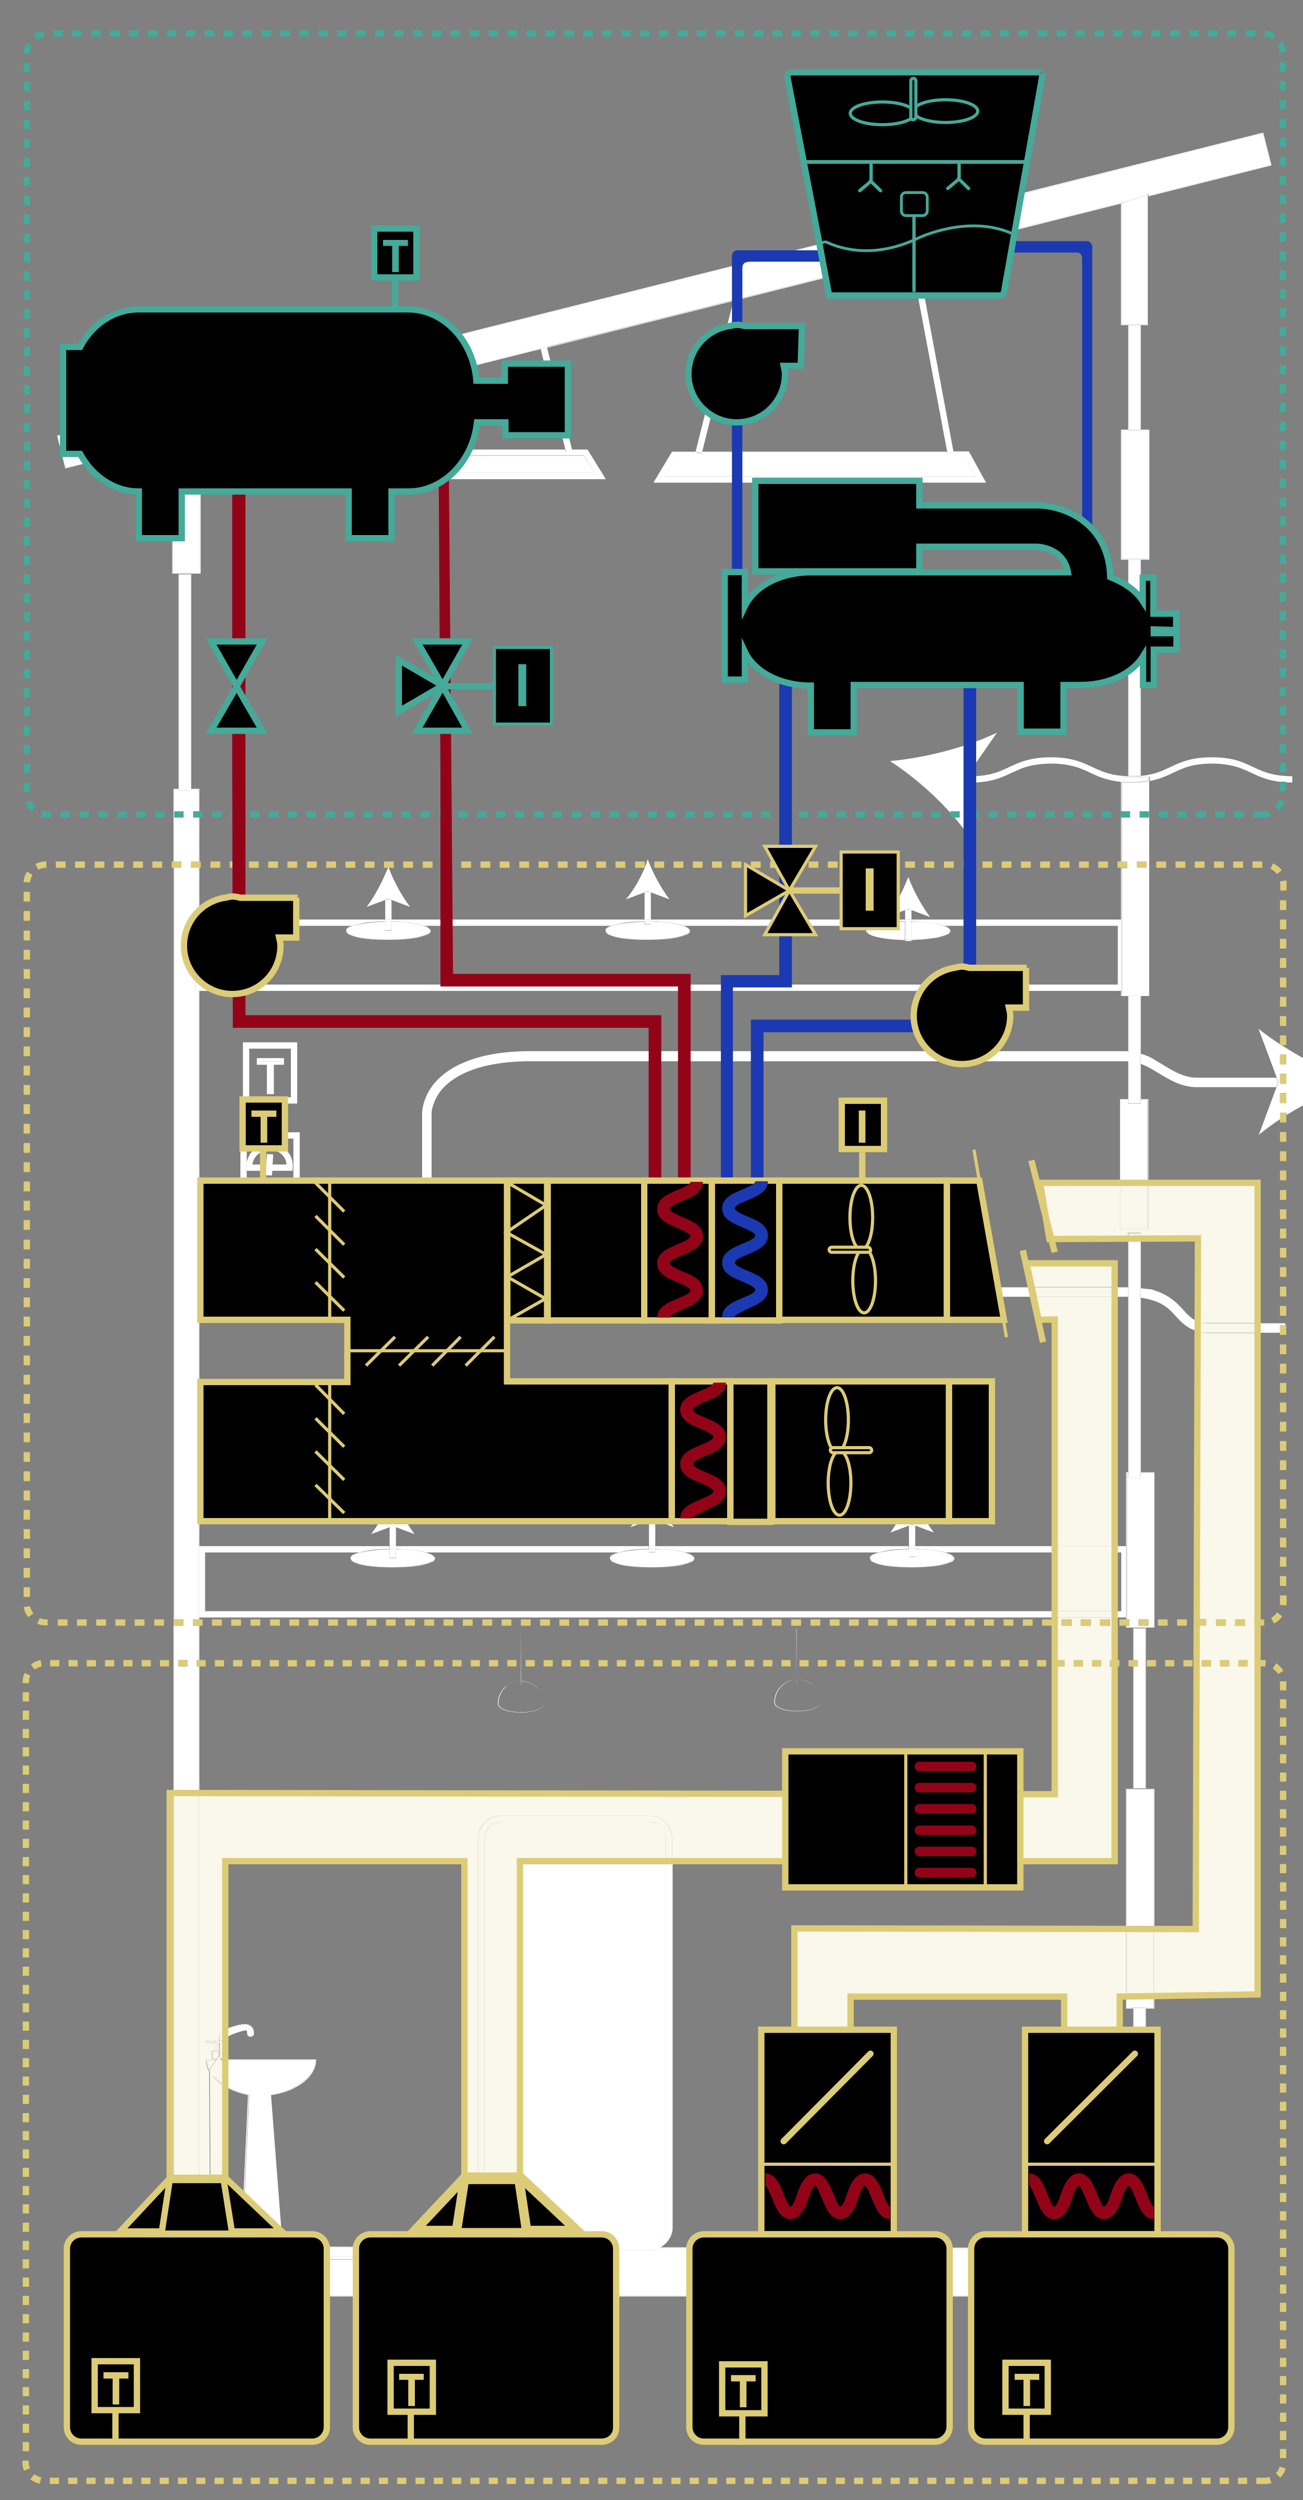<?xml version="1.0" encoding="utf-8"?>
<!-- Generator: Adobe Illustrator 18.0.0, SVG Export Plug-In . SVG Version: 6.00 Build 0)  -->
<!DOCTYPE svg PUBLIC "-//W3C//DTD SVG 1.1//EN" "http://www.w3.org/Graphics/SVG/1.1/DTD/svg11.dtd">
<svg version="1.1"
	 id="svg" xmlns:x="http://ns.adobe.com/Extensibility/1.0/" xmlns:i="http://ns.adobe.com/AdobeIllustrator/10.0/" xmlns:graph="http://ns.adobe.com/Graphs/1.0/" inkscape:version="0.91 r13725" sodipodi:docname="hvacdiagram-adjust2.svg" xmlns:cc="http://creativecommons.org/ns#" xmlns:dc="http://purl.org/dc/elements/1.1/" xmlns:inkscape="http://www.inkscape.org/namespaces/inkscape" xmlns:svg="http://www.w3.org/2000/svg" xmlns:rdf="http://www.w3.org/1999/02/22-rdf-syntax-ns#" xmlns:sodipodi="http://sodipodi.sourceforge.net/DTD/sodipodi-0.dtd"
	 xmlns="http://www.w3.org/2000/svg" xmlns:xlink="http://www.w3.org/1999/xlink" xmlns:a="http://ns.adobe.com/AdobeSVGViewerExtensions/3.0/"
	 x="0px" y="0px" viewBox="720 315 413 792" enable-background="new 720 315 413 792" xml:space="preserve">
<rect x="720" y="315" width="413" height="792" fill="#808080" stroke="none"/>
<sodipodi:namedview  inkscape:current-layer="svg" inkscape:window-maximized="0" inkscape:window-y="0" inkscape:window-x="0" inkscape:window-height="860" inkscape:window-width="1097" inkscape:pageshadow="2" inkscape:pageopacity="0" borderopacity="1" gridtolerance="10" objecttolerance="10" bordercolor="#666666" id="namedview4689" pagecolor="#ffffff" guidetolerance="10" inkscape:zoom="6.9086386" inkscape:cy="216.07385" inkscape:cx="160.98923" showgrid="false">
	</sodipodi:namedview>
<g id="space_1_">
</g>
<g>
	<path fill="#FFFFFF" d="M783,1004.9h-7.8v69.8h7.4v-32.3v-0.1v-15.6l0.5,0V1004.9 M776.5,842.9v-2h2.9v2H776.5 M783,565.1h-2.4v0.5
		h-4v-0.5h-1.4v22.8h2.3v2h-2.3V828h2.9v2h-2.9v53.1l7.8,0v-40.2h-0.7v-2h0.7V830h-1.8v-2h1.8V628.9h-1.1v-21.6h1h-1v-1h1.1v-16.4
		h-2.4v-2h2.4V565.1"/>
	<path fill="#FFFFFF" d="M775.2,1004.9H775v69.8h0.2V1004.9 M783.2,1004.9H783v21.8l0.2,0V1004.9 M783.2,842.9H783v40.2l0.2,0V842.9
		 M783.2,830H783v10.9h0.2V830 M783.2,628.9H783V828h0.2v-0.6H783v-21.6h0.2H783v-1h0.2V628.9 M775.2,589.9H775v293.2l0.2,0V830H775
		v-2h0.1V589.9 M783.2,589.9H783v16.4h0.2V589.9 M776.5,564.9H775v0.1h0.1H775v22.9h0.2v-22.8h1.4V564.9 M783.2,564.9h-2.6v0.2h2.4
		v22.8h0.2V564.9"/>
	<polyline fill="#FFFFFF" points="780.4,497.1 776.7,497.1 776.7,565.4 780.4,565.4 780.4,497.1 	"/>
	<path fill="#FFFFFF" d="M776.7,497.1h3.6v68.3h-3.6V497.1 M780.6,496.9h-4v0.1h0.1h-0.1v67.9v0.2v0.5h4v-0.5v-0.2V496.9"/>
	<polyline fill="#FFFFFF" points="783.4,455.7 774.8,455.7 774.8,496.4 783.4,496.4 783.4,455.7 	"/>
	<path fill="#FFFFFF" d="M774.8,455.7h8.6v40.7h-8.6V455.7 M783.6,455.5h-9v0.1h0.1h-0.1v41.1h9V455.5"/>
	<polyline fill="#FFFFFF" points="1120.3,357.3 738.3,453.2 740.9,463.2 825.8,441.9 826.3,440.7 828,441.3 891.4,425.4 
		891.4,425.3 893.3,424.8 893.3,424.9 1077.1,378.8 1084,376.4 1084,377 1122.8,367.3 1120.3,357.3 	"/>
	<path fill="#FFFFFF" d="M891.4,425.4L828,441.3l0.1,0l-0.1,0.2l63.3-15.9L891.4,425.4 M1077.1,378.8l-183.8,46.2l0,0.2l182-45.7
		v-0.1L1077.1,378.8 M1122.9,367.4L1122.9,367.4L1122.9,367.4L1122.9,367.4L1122.9,367.4L1122.9,367.4 M1120.4,357l-382.3,96
		l2.6,10.4l85-21.3l0.1-0.2l-84.9,21.3l-2.5-10l381.9-95.9l2.5,10L1084,377v0.2l39-9.8l0-0.1L1120.4,357"/>
	<path fill="#FFFFFF" d="M924.3,606.3h-80.3v0.6c4.5,0.1,8.3,0.6,10.5,1.4h59.3c0.6-0.2,1.3-0.4,2.1-0.6c2.2-0.5,5.2-0.8,8.4-0.8
		V606.3 M1006.9,606.3h-80.6v0.6c4.5,0.1,8.3,0.6,10.5,1.4h59.6c0.6-0.2,1.3-0.4,2.1-0.6c2.2-0.5,5.2-0.8,8.4-0.8V606.3
		 M1075.3,606.3h-66.4v0.6c4.5,0.1,8.3,0.6,10.5,1.4h54.9v18.6H783.9v-18.6h47.7c0.6-0.2,1.3-0.4,2.1-0.6c2.2-0.5,5.2-0.8,8.4-0.8
		v-0.6h-58.9H783h-1.1v1h1h-1v21.6h1.1h0.2h292.2V606.3"/>
	<path fill="#FFFFFF" d="M1080.3,589.9v-2h3.1v2H1080.3 M1084.1,562.4c-1.6,0.3-3.4,0.5-5.6,0.5c0,0,0,0,0,0c0,0,0,0,0,0
		c-1.1,0-2,0-2.9-0.1l0,25.2h1.7v2h-1.7l0,40.5h8.6V562.4"/>
	<path fill="#FFFFFF" d="M1075.3,562.7v25.2h0.2l0-25.2C1075.5,562.7,1075.4,562.7,1075.3,562.7 M1084.3,562.3c-0.1,0-0.1,0-0.2,0
		v68h-8.6l0-40.5h-0.2v16.4v22.6v1.7h2.2v0h0.1h-0.1v-0.1h4v0.1h2.7V562.3"/>
	<polyline fill="#FFFFFF" points="1081.4,492.4 1077.8,492.4 1077.8,560.7 1081.4,560.7 1081.4,492.4 	"/>
	<path fill="#FFFFFF" d="M1077.8,492.4h3.6v68.3h-3.6V492.4 M1081.6,492.3h-4v0.1h0.1h-0.1v68.5c0.3,0,0.6,0,0.9,0
		c1.1,0,2.2,0,3.1-0.1V492.3"/>
	<polyline fill="#FFFFFF" points="1084.1,451.3 1081.6,451.3 1081.6,451.4 1077.6,451.4 1077.6,451.3 1075.6,451.3 1075.6,492 
		1084.1,492 1084.1,451.3 	"/>
	<polyline fill="#FFFFFF" points="1084.3,451.1 1081.6,451.1 1081.6,451.3 1084.1,451.3 1084.1,492 1075.6,492 1075.6,451.3 
		1077.6,451.3 1077.6,451.1 1075.3,451.1 1075.3,451.2 1075.5,451.2 1075.3,451.2 1075.3,492.3 1077.6,492.3 1081.6,492.3 
		1084.3,492.3 1084.3,451.1 	"/>
	<polyline fill="#FFFFFF" points="1081.4,418 1077.8,418 1077.8,451.2 1081.4,451.2 1081.4,418 	"/>
	<polyline fill="#FFFFFF" points="1081.6,418 1081.4,418 1081.4,451.2 1077.8,451.2 1077.8,418 1077.6,418 1077.6,451.1 
		1077.6,451.3 1077.6,451.4 1081.6,451.4 1081.6,451.3 1081.6,451.1 1081.6,418 	"/>
	<polyline fill="#FFFFFF" points="1083.8,376.7 1075.6,379.5 1075.6,417.8 1083.8,417.8 1083.8,376.7 	"/>
	<path fill="#FFFFFF" d="M1083.9,417.9L1083.9,417.9v-0.1V417.9h0.1H1083.9 M1075.6,417.8v-38.3l8.3-2.8l0,41.1H1075.6 M1084,376.4
		l-6.9,2.4l-1.8,0.6v0.1V418h2.2h0.2h3.6h0.2h2.4v-0.1v-40.6V377V376.4"/>
	<polyline fill="#FFFFFF" points="811.4,1042.5 782.7,1042.5 782.7,1074.6 811.4,1074.6 811.4,1042.5 	"/>
	<polyline fill="#FFFFFF" points="782.5,1042.4 782.5,1042.4 782.5,1074.6 782.7,1074.6 782.7,1042.5 811.4,1042.5 811.4,1074.6 
		811.6,1074.6 811.6,1042.5 782.5,1042.5 782.5,1042.4 	"/>
	<polyline fill="#FFFFFF" points="816.9,1074.8 770.8,1074.8 770.8,1083.4 816.9,1083.4 816.9,1074.8 	"/>
	<path fill="#FFFFFF" d="M770.8,1074.8h46.2v8.6h-46.2V1074.8 M817.1,1074.6h-5.5h-0.2h-28.7h-0.2h-7.4H775h-4.4v0.1h0.1h-0.1v8.9
		h46.6V1074.6"/>
	<polyline fill="#FFFFFF" points="1076.3,1042.5 1047.6,1042.5 1047.6,1074.6 1076.3,1074.6 1076.3,1042.5 	"/>
	<polyline fill="#FFFFFF" points="1076.5,1042.4 1076.5,1042.4 1076.5,1042.5 1047.4,1042.5 1047.4,1074.6 1047.6,1074.6 
		1047.6,1042.5 1076.3,1042.5 1076.3,1074.6 1076.5,1074.6 1076.5,1042.4 	"/>
	<polyline fill="#FFFFFF" points="1088.7,1074.8 1042.5,1074.8 1042.5,1083.4 1088.7,1083.4 1088.7,1074.8 	"/>
	<path fill="#FFFFFF" d="M1042.5,1074.8h46.2v8.6h-46.2V1074.8 M1088.9,1074.6h-3v0.2h-9v-0.2h-0.4h-0.2h-28.7h-0.2h-5v0.1h0.1h-0.1
		v8.9h46.6V1074.6"/>
	<polyline fill="#FFFFFF" points="905.1,459.4 813.3,459.4 809.8,464.7 908.4,464.7 905.1,459.4 	"/>
	<path fill="#FFFFFF" d="M910.2,465.7L910.2,465.7v-1V465.7l0.8-0.5L910.2,465.7 M809.8,464.7l3.5-5.4h91.8l3.3,5.4H809.8
		 M906.2,457.4h-5l0,0.2l-1.9,0.5l-0.2-0.7H822l-0.3,0.8l-1.9-0.7l0-0.1h-7.7l-6,9.4H912l-0.9-1.5L906.2,457.4"/>
	<polyline fill="#FFFFFF" points="826.3,440.7 825.8,441.9 825.7,442.1 819.9,457.4 819.8,457.5 821.7,458.2 822,457.4 828.1,441.5 
		828.1,441.4 828,441.3 826.3,440.7 	"/>
	<polyline fill="#FFFFFF" points="893.3,424.8 891.4,425.3 891.4,425.4 891.4,425.6 899.2,457.4 899.4,458.1 901.3,457.6 
		901.3,457.4 893.4,425.1 893.3,424.9 893.3,424.8 	"/>
	<polyline fill="#FFFFFF" points="1026,460 934.2,460 930.7,465.9 1029.3,465.9 1026,460 	"/>
	<path fill="#FFFFFF" d="M1031,466.9L1031,466.9v-1V466.9l0.9-0.5L1031,466.9 M930.7,465.9l3.5-5.8h91.8l3.3,5.8H930.7 M1027.1,458
		h-4.9l0,0.2l-2,0.4l-0.1-0.5h-77.6l-0.1,0.6l-1.9-0.5l0-0.1h-7.5l-5.9,9.8h105.5l-0.9-1.5L1027.1,458"/>
	<polyline fill="#FFFFFF" points="952.3,410.9 940.5,458 940.5,458.1 942.5,458.6 942.6,458 954.2,411.4 952.3,410.9 	"/>
	<polyline fill="#FFFFFF" points="1010.8,397 1008.8,397.4 1020.2,458 1020.3,458.6 1022.2,458.2 1022.2,458 1010.8,397 	"/>
	<path fill="#FFFFFF" d="M885.1,847.5v1.1h0.1L885.1,847.5C885.2,847.5,885.1,847.5,885.1,847.5 M885.2,831.6L885.2,831.6l-0.1,15.8
		c0,0,0.1,0,0.1,0V831.6"/>
	<path fill="#FFFFFF" d="M892.4,854.6L892.4,854.6L892.4,854.6 M884.9,847.5c-3.9,0-7.1,3.3-7.1,7.1c0,1,0.9,1.7,2.3,2.2
		c1.4,0.5,3.2,0.7,5,0.7c1.8,0,3.6-0.2,5-0.7c1.4-0.5,2.3-1.2,2.3-2.2h0h0c0,0.9-0.9,1.6-2.2,2.1c-1.4,0.5-3.2,0.7-5,0.7
		s-3.6-0.2-5-0.7c-1.4-0.5-2.2-1.2-2.2-2.1c0-1.9,0.8-3.7,2.1-5C881.1,848.3,882.9,847.5,884.9,847.5c0.1,0.1,0.2,0.1,0.2,0.1
		c0,0,0.1,0,0.1,0c4.2,0.2,7.1,3.3,7.1,7h0h0l0,0c0-1.9-0.8-3.7-2.1-5c-1.3-1.2-3-2-5.1-2.1c0,0-0.1,0-0.1,0
		C885,847.5,884.9,847.5,884.9,847.5"/>
	<path fill="#FFFFFF" d="M972.5,847.2C972.5,847.2,972.5,847.2,972.5,847.2L972.5,847.2C972.4,847.2,972.4,847.2,972.5,847.2
		l-0.1,1.1h0.1V847.2 M972.5,830.9L972.5,830.9l-0.1,16.2c0,0,0,0,0,0l0,0c0,0,0,0,0,0V830.9"/>
	<path fill="#FFFFFF" d="M980,854.2L980,854.2L980,854.2 M973.1,847.1c-0.2,0-0.4,0-0.6,0c0,0,0,0,0,0l0,0c0,0,0,0,0,0
		c-3.9,0-7.1,3.3-7.1,7.1c0,1,0.9,1.7,2.3,2.2c1.4,0.5,3.2,0.7,5,0.7c1.8,0,3.6-0.2,5-0.7c1.4-0.5,2.3-1.2,2.3-2.2h0h0
		c0,0.9-0.9,1.6-2.2,2.1c-1.4,0.5-3.2,0.7-5,0.7c-1.8,0-3.6-0.2-5-0.7c-1.4-0.5-2.2-1.2-2.2-2.1c0-1.9,0.8-3.7,2.1-5
		c1.3-1.3,3-2.1,4.9-2.1c0,0,0,0,0,0h0c0,0,0,0,0,0C972.7,847.1,972.9,847.1,973.1,847.1c4,0.1,6.8,3.3,6.8,7.2h0h0l0,0
		c0-2-0.7-3.7-1.9-5C976.9,847.9,975.1,847.1,973.1,847.1"/>
	<path fill="#FFFFFF" d="M1104,554.9C1104,554.9,1104,554.9,1104,554.9C1104,554.9,1104,554.9,1104,554.9c-3.3,0-5.8,0.4-7.8,1
		c-3.1,0.9-5.3,2.2-7.7,3.2c-1.9,0.8-3.9,1.4-6.9,1.7v0.2h-4v-0.1c-2.6-0.1-4.6-0.4-6.3-0.9c-2.8-0.8-4.9-2-7.5-3.1
		c-2.6-1.1-5.8-2-10.7-2c0,0,0,0,0,0c0,0,0,0,0,0c-3.3,0-5.8,0.4-7.9,1c-3.2,0.9-5.3,2.2-7.8,3.2c-2.4,1-5.2,1.8-9.7,1.8
		c-0.1,0-0.2,0-0.3,0c-0.3,0-0.6,0-0.9,0l-0.8,1.2l0.1,0.8c0.6,0,1.3,0,1.9,0c0,0,0.1,0,0.1,0c6.3,0,9.7-1.6,12.9-3.1
		c1.6-0.7,3.1-1.5,5.1-2c1.9-0.5,4.3-0.9,7.4-0.9c3.1,0,5.4,0.4,7.3,0.9c2.9,0.8,4.9,2,7.5,3.1c2,0.8,4.3,1.5,7.5,1.8v-1.6h0.1h-0.1
		V561h9v1.4c0.7-0.1,1.4-0.3,2.1-0.5c3.1-0.9,5.3-2.2,7.7-3.2c2.4-1,5.2-1.8,9.9-1.8c3.1,0,5.4,0.4,7.3,0.9c2.9,0.8,4.9,2,7.5,3.1
		c2.6,1.1,5.8,2,10.6,2c0,0,0,0,0,0v-2c-3.1,0-5.4-0.4-7.3-0.9c-2.8-0.8-4.9-2-7.5-3.1C1112.1,555.7,1108.9,554.9,1104,554.9"/>
	<path fill="#FFFFFF" d="M1084.1,561.2h-8.6v1.5c0.9,0.1,1.9,0.1,2.9,0.1c0,0,0,0,0,0c0,0,0,0,0,0c2.2,0,4-0.2,5.6-0.5V561.2"/>
	<path fill="#FFFFFF" d="M1084.3,561h-9v0.1h0.1h-0.1v1.6c0.1,0,0.1,0,0.2,0v-1.5h8.6v1.2c0.1,0,0.1,0,0.2,0V561"/>
	<path fill="#FFFFFF" d="M1081.6,560.7c-0.9,0.1-2,0.1-3.1,0.1c-0.3,0-0.6,0-0.9,0v0.1h4V560.7"/>
	<path fill="#FFFFFF" d="M1036,547.1c-9.5,4.6-22.8,8-33.9,9c9,5.8,19.3,15.2,25.1,24l-1.5-17.2l-0.1-0.8l0.8-1.2L1036,547.1"/>
	<polyline fill="#FFFFFF" points="1085.7,1002.5 1077.1,1002.5 1077.1,1027.1 1077.1,1027.1 1077.1,1027.2 1077.1,1074.6 
		1085.7,1074.6 1085.7,1002.5 	"/>
	<polyline fill="#FFFFFF" points="1085.9,1002.2 1076.9,1002.2 1076.9,1002.4 1077,1002.4 1076.9,1002.4 1076.9,1027.1 
		1077.1,1027.1 1077.1,1002.5 1085.7,1002.5 1085.7,1074.6 1077.1,1074.6 1077.1,1027.2 1076.9,1032 1076.9,1074.6 1076.9,1074.8 
		1085.9,1074.8 1085.9,1074.6 1085.9,1002.2 	"/>
	<polyline fill="#FFFFFF" points="1083.7,663.4 1081.6,663.4 1081.6,664.6 1077.6,664.6 1077.6,663.4 1075.2,663.4 1075.2,689.7 
		1083.7,689.7 1083.7,663.4 	"/>
	<path fill="#FFFFFF" d="M1077.6,663.2h-2.6v0.1h0.1h-0.1v26.4h0.2l0-26.3h2.4V663.2 M1084,663.2h-2.3v0.2h2.1v26.3h0.2V663.2"/>
	<path fill="#FFFFFF" d="M1127.4,734.2c0,0-3.7,0-8.8,0v3c3,0,5.5,0,7.1,0v-2.4h1.7V734.2 M1081.6,723.1v3c2.1,0.3,3.8,0.8,5.1,1.3
		c1.7,0.7,3,1.6,4.1,2.6c1.6,1.5,2.8,3.2,4.6,4.6c0.9,0.7,1.9,1.4,3.2,1.8c0.3,0.1,0.6,0.2,1,0.3l0-3.1c-1.3-0.5-2.2-1.2-3.2-2.2
		c-1.6-1.6-3.2-3.8-6.2-5.7c-1.5-0.9-3.3-1.7-5.5-2.3C1083.8,723.4,1082.7,723.2,1081.6,723.1 M1076.4,722.8c-0.8,0-1.9,0-3.1,0v3
		c1.2,0,2.3,0,3.1,0c0.4,0,0.8,0,1.2,0v-3C1077.2,722.8,1076.8,722.8,1076.4,722.8 M1081.6,648.8v3.2c0.2,0.1,0.5,0.2,0.7,0.3
		c2.6,1.1,5,2.8,7.7,4.3c2.7,1.5,5.7,2.8,9.4,2.8c0,0,0,0,0,0c4.1,0,14.6,0,25.1,0l0.6-1.7l-0.5-1.3c-10.6,0-21.2,0-25.3,0
		c-2,0-3.7-0.5-5.4-1.2c-2.6-1.1-5-2.8-7.7-4.3C1084.9,650,1083.3,649.3,1081.6,648.8 M1076.9,648C1076.9,648,1076.9,648,1076.9,648
		c-4.3,0-52,0-98.6,0c-23.3,0-46.3,0-63.5,0c-8.6,0-15.7,0-20.7,0c-2.5,0-4.5,0-5.8,0s-2,0-2,0h0l0,0c-7.8,0.2-13.8,1.4-18.3,3.2
		c-6.8,2.6-10.5,6.5-12.3,9.9c-1.8,3.3-1.9,6.1-1.9,6.5l0,0v39.3c0,2.2,0.5,4.2,1.5,6c1.7,3.1,4.6,5.4,8.1,7.2
		c5.2,2.6,11.9,4.1,18.4,4.9c6.5,0.8,12.9,1,17.6,1c4.1,0,6.8-0.2,7.2-0.2c0.3,0,2.6,0,6.4,0c21.7,0,93,0,134.6,0l-0.6-3
		c-17.7,0-40.7,0-62.9,0c-20,0-39.4,0-53.8,0c-7.2,0-13.1,0-17.3,0c-4.1,0-6.5,0-6.5,0h0l0,0l-0.1,0c-0.6,0-3.2,0.2-7,0.2
		c0,0-0.1,0-0.1,0c-7,0-17.9-0.5-26.9-2.8c-4.5-1.2-8.5-2.9-11.3-5c-1.4-1.1-2.5-2.3-3.2-3.7c-0.7-1.3-1.1-2.8-1.1-4.6v-39.3l0,0
		c0-0.1,0-1.1,0.5-2.5c0.7-2.2,2.3-5.5,6.6-8.3c4.3-2.9,11.2-5.3,22.5-5.6c2.1,0,182,0,190.7,0c0.2,0,0.4,0,0.6,0v-3
		C1077.4,648,1077.2,648,1076.9,648"/>
	<path fill="#FFFFFF" d="M1125.7,664.4v-3.1h2v3.1H1125.7 M1125.7,658.3v-3.1h2v3.1H1125.7 M1125.7,652.2v-3.1h2v3.1H1125.7
		 M1118.9,640.9l5.8,15.5l0.5,1.3l-0.6,1.7l-5.6,15.1c2-1.7,4.3-3.3,6.8-5v-2h2v0.7c6.8-4.2,14.7-8,21.7-10.6
		c-7.3-2.5-16.1-6.8-23.4-11.6h-0.4v-0.2C1123.2,644.2,1120.9,642.5,1118.9,640.9"/>
	<path fill="#FFFFFF" d="M842.1,607c-5.1,0.1-9.4,0.8-11.3,1.8c-0.7,0.3-1,0.7-1,1.1c0,0.4,0.4,0.7,1,1.1c0.7,0.3,1.6,0.7,2.8,0.9
		c2.4,0.5,5.7,0.8,9.4,0.8c0,0,0,0,0,0c5.5,0,10.3-0.7,12.3-1.8c0.7-0.3,1-0.7,1-1.1c0-0.4-0.4-0.7-1-1.1c-0.7-0.3-1.6-0.7-2.8-0.9
		c-2.2-0.5-5.1-0.8-8.4-0.8v2.8h-2V607"/>
	<path fill="#FFFFFF" d="M842.1,606.9c-3.3,0.1-6.2,0.4-8.4,0.8c-0.8,0.2-1.5,0.4-2.1,0.6c-0.3,0.1-0.6,0.2-0.8,0.3
		c-0.7,0.3-1.1,0.7-1.1,1.2c0,0.4,0.4,0.8,1.1,1.2c2,1,6.8,1.8,12.3,1.8c3.7,0,7-0.3,9.4-0.8c1.2-0.3,2.2-0.6,2.9-0.9
		c0.7-0.3,1.1-0.7,1.1-1.2c0-0.4-0.4-0.8-1.1-1.2c-0.2-0.1-0.5-0.2-0.8-0.3c-2.2-0.8-6-1.3-10.5-1.4v0.1c3.3,0.1,6.2,0.4,8.4,0.8
		c1.2,0.3,2.2,0.6,2.8,0.9c0.7,0.3,1,0.7,1,1.1c0,0.4-0.4,0.7-1,1.1c-2,1-6.7,1.8-12.3,1.8c0,0,0,0,0,0c-3.7,0-7-0.3-9.4-0.8
		c-1.2-0.3-2.2-0.6-2.8-0.9c-0.7-0.3-1-0.7-1-1.1c0-0.4,0.4-0.7,1-1.1C832.7,607.7,837,607,842.1,606.9L842.1,606.9"/>
	<path fill="#FFFFFF" d="M924.3,607c-5.1,0.1-9.4,0.8-11.3,1.8c-0.7,0.3-1,0.7-1,1.1c0,0.4,0.4,0.7,1,1.1c0.7,0.3,1.6,0.7,2.8,0.9
		c2.4,0.5,5.7,0.8,9.4,0.8c0,0,0,0,0,0c5.5,0,10.3-0.7,12.3-1.8c0.7-0.3,1-0.7,1-1.1c0-0.4-0.4-0.7-1-1.1c-0.7-0.3-1.6-0.7-2.8-0.9
		c-2.2-0.5-5.1-0.8-8.4-0.8v0.8h-2V607"/>
	<path fill="#FFFFFF" d="M924.3,606.9c-3.3,0.1-6.2,0.4-8.4,0.8c-0.8,0.2-1.5,0.4-2.1,0.6c-0.3,0.1-0.6,0.2-0.8,0.3
		c-0.7,0.3-1.1,0.7-1.1,1.2c0,0.4,0.4,0.8,1.1,1.2c2,1,6.8,1.8,12.3,1.8c3.7,0,7-0.3,9.4-0.8c1.2-0.3,2.2-0.6,2.9-0.9
		c0.7-0.3,1.1-0.7,1.1-1.2c0-0.4-0.4-0.8-1.1-1.2c-0.2-0.1-0.5-0.2-0.8-0.3c-2.2-0.8-6-1.3-10.5-1.4v0.1c3.3,0.1,6.2,0.4,8.4,0.8
		c1.2,0.3,2.2,0.6,2.8,0.9c0.7,0.3,1,0.7,1,1.1c0,0.4-0.4,0.7-1,1.1c-2,1-6.7,1.8-12.3,1.8c0,0,0,0,0,0c-3.7,0-7-0.3-9.4-0.8
		c-1.2-0.3-2.2-0.6-2.8-0.9c-0.7-0.3-1-0.7-1-1.1c0-0.4,0.4-0.7,1-1.1C915,607.7,919.3,607,924.3,606.9L924.3,606.9"/>
	<path fill="#FFFFFF" d="M1008.9,607v5.7c5.1-0.1,9.4-0.8,11.3-1.8c0.7-0.3,1-0.7,1-1.1c0-0.4-0.4-0.7-1-1.1
		c-0.7-0.3-1.6-0.7-2.8-0.9C1015.1,607.3,1012.2,607,1008.9,607 M1006.9,607c-5.1,0.1-9.4,0.8-11.3,1.8c-0.7,0.3-1,0.7-1,1.1
		c0,0.4,0.4,0.7,1,1.1c0.7,0.3,1.6,0.7,2.8,0.9c2.2,0.5,5.1,0.8,8.4,0.8V607"/>
	<path fill="#FFFFFF" d="M1008.9,606.9L1008.9,606.9c3.3,0.2,6.2,0.5,8.4,0.9c1.2,0.3,2.2,0.6,2.8,0.9c0.7,0.3,1,0.7,1,1.1
		c0,0.4-0.4,0.7-1,1.1c-1.9,1-6.2,1.7-11.3,1.8v0.1c3.3-0.1,6.2-0.4,8.4-0.8c1.2-0.3,2.2-0.6,2.9-0.9c0.7-0.3,1.1-0.7,1.1-1.2
		c0-0.4-0.4-0.8-1.1-1.2c-0.2-0.1-0.5-0.2-0.8-0.3C1017.2,607.5,1013.4,606.9,1008.9,606.9 M1006.9,606.9c-3.3,0.1-6.2,0.4-8.4,0.8
		c-0.8,0.2-1.5,0.4-2.1,0.6c-0.3,0.1-0.6,0.2-0.8,0.3c-0.7,0.3-1.1,0.7-1.1,1.2c0,0.4,0.4,0.8,1.1,1.2c1.9,1,6.2,1.7,11.3,1.8v-0.1
		c-3.3-0.1-6.2-0.4-8.4-0.8c-1.2-0.3-2.2-0.6-2.8-0.9c-0.7-0.3-1-0.7-1-1.1c0-0.4,0.4-0.7,1-1.1
		C997.5,607.7,1001.8,607,1006.9,606.9L1006.9,606.9"/>
	<polyline fill="#FFFFFF" points="843.1,599.8 842.1,600.2 842.1,606.3 844.1,606.3 844.1,600.2 843.1,599.8 	"/>
	<path fill="#FFFFFF" d="M844.1,606.3h-2v0.6c0.3,0,0.7,0,1,0l0,0c0.3,0,0.7,0,1,0V606.3"/>
	<path fill="#FFFFFF" d="M843.1,606.9C843.1,606.9,843.1,606.9,843.1,606.9L843.1,606.9c-0.3,0-0.7,0-1,0v2.8h2V607
		C843.7,606.9,843.4,606.9,843.1,606.9"/>
	<path fill="#FFFFFF" d="M843.1,606.8L843.1,606.8c-0.3,0-0.7,0-1,0v0.1C842.4,606.9,842.7,606.9,843.1,606.8L843.1,606.8
		C843.1,606.9,843.1,606.9,843.1,606.8c0.3,0.1,0.7,0.1,1,0.1v-0.1C843.7,606.8,843.4,606.8,843.1,606.8"/>
	<path fill="#FFFFFF" d="M843.2,589.9H843c-1.7,4.1-4.2,9.1-6.8,12.4l5.9-2.2l1-0.4l1,0.4l5.9,2.2
		C847.5,599.1,844.8,594.2,843.2,589.9"/>
	<polyline fill="#FFFFFF" points="925.3,597.4 924.3,597.7 924.3,606.3 926.3,606.3 926.3,597.7 925.3,597.4 	"/>
	<path fill="#FFFFFF" d="M926.3,606.3h-2v0.6c0.3,0,0.7,0,1,0l0,0c0.3,0,0.7,0,1,0V606.3"/>
	<path fill="#FFFFFF" d="M925.4,606.9C925.4,606.9,925.3,606.9,925.4,606.9L925.4,606.9c-0.3,0-0.7,0-1,0v0.8h2V607
		C926,606.9,925.7,606.9,925.4,606.9"/>
	<path fill="#FFFFFF" d="M925.3,606.8L925.3,606.8c-0.3,0-0.7,0-1,0v0.1C924.7,606.9,925,606.9,925.3,606.8L925.3,606.8
		C925.3,606.9,925.4,606.9,925.3,606.8c0.3,0.1,0.7,0.1,1,0.1v-0.1C926,606.8,925.7,606.8,925.3,606.8"/>
	<path fill="#FFFFFF" d="M925.3,587.2c-1.3,4.5-4.4,9.8-6.9,12.7l5.9-2.2l1-0.4l1,0.4l5.9,2.2C929.7,596.6,926.9,591.6,925.3,587.2"
		/>
	<polyline fill="#FFFFFF" points="1007.9,603 1006.9,603.3 1006.9,606.3 1008.9,606.3 1008.9,603.3 1007.9,603 	"/>
	<path fill="#FFFFFF" d="M1008.9,606.3h-2v0.6c0.3,0,0.7,0,1,0l0,0c0.3,0,0.7,0,1,0V606.3"/>
	<path fill="#FFFFFF" d="M1006.9,612.7v0.4h2v-0.4c-0.3,0-0.7,0-1,0C1007.6,612.7,1007.2,612.7,1006.9,612.7"/>
	<path fill="#FFFFFF" d="M1007.9,606.9C1007.9,606.9,1007.9,606.9,1007.9,606.9L1007.9,606.9c-0.3,0-0.7,0-1,0v5.7c0.3,0,0.7,0,1,0
		c0,0,0,0,0,0c0.3,0,0.7,0,1,0V607C1008.6,606.9,1008.2,606.9,1007.9,606.9"/>
	<path fill="#FFFFFF" d="M1006.9,612.6L1006.9,612.6c0.3,0.1,0.7,0.1,1,0.1c0.3,0,0.7,0,1,0v-0.1c-0.3,0-0.7,0-1,0c0,0,0,0,0,0
		C1007.6,612.6,1007.2,612.6,1006.9,612.6 M1007.9,606.8L1007.9,606.8c-0.3,0-0.7,0-1,0v0.1C1007.2,606.9,1007.6,606.9,1007.9,606.8
		L1007.9,606.8C1007.9,606.9,1007.9,606.9,1007.9,606.8c0.3,0.1,0.7,0.1,1,0.1v-0.1C1008.6,606.8,1008.2,606.8,1007.9,606.8"/>
	<path fill="#FFFFFF" d="M1007.9,592.8c-1.6,4.2-4.2,9.3-7.1,12.7l6.1-2.2l1-0.4l1,0.4l5.9,2.2
		C1012.3,602.2,1009.5,597.2,1007.9,592.8"/>
	<path fill="#FFFFFF" d="M843.5,804.8h-60.3H783v1h0.2h0.8h-0.8H783v21.6h0.2h271.2v-2H785v-18.6h48.8c0.4-0.1,0.8-0.2,1.2-0.3
		c2.2-0.5,5.2-0.8,8.4-0.8V804.8 M925.7,804.8h-80.3v0.9c3.9,0.1,7.4,0.5,9.6,1.1h61c0.4-0.1,0.8-0.2,1.2-0.3
		c2.2-0.5,5.2-0.8,8.4-0.8V804.8 M1008.1,804.8h-80.4v0.9c3.9,0.1,7.4,0.5,9.6,1.1h61.1c0.4-0.1,0.8-0.2,1.2-0.3
		c2.2-0.5,5.2-0.8,8.4-0.8V804.8 M1054.3,804.8h-44.2v0.9c3.9,0.1,7.4,0.5,9.6,1.1h34.6V804.8 M1076.9,804.8h-3.6v2h2.1v18.6h-2.1v2
		h3.6V804.8"/>
	<path fill="#FFFFFF" d="M843.5,805.8c-5.1,0.1-9.4,0.8-11.3,1.8c-0.7,0.3-1,0.7-1,1.1c0,0.4,0.4,0.7,1,1.1c0.7,0.3,1.6,0.7,2.8,0.9
		c2.4,0.5,5.7,0.8,9.4,0.8c5.5,0,10.3-0.7,12.3-1.8c0.7-0.3,1-0.7,1-1.1c0-0.4-0.4-0.7-1-1.1c-0.7-0.3-1.6-0.7-2.8-0.9
		c-2.2-0.5-5.1-0.8-8.4-0.8v2.8h-2V805.8"/>
	<path fill="#FFFFFF" d="M843.5,805.7c-3.3,0.1-6.2,0.4-8.4,0.8c-0.4,0.1-0.8,0.2-1.2,0.3c-0.7,0.2-1.2,0.4-1.7,0.6
		c-0.7,0.3-1.1,0.7-1.1,1.2c0,0.4,0.4,0.8,1.1,1.2c2,1,6.8,1.8,12.3,1.8c3.7,0,7-0.3,9.4-0.8c1.2-0.3,2.2-0.6,2.9-0.9
		c0.7-0.3,1.1-0.7,1.1-1.2c0-0.4-0.4-0.8-1.1-1.2c-0.4-0.2-1-0.4-1.7-0.6c-2.3-0.6-5.7-1.1-9.6-1.1v0.1c3.3,0.1,6.2,0.4,8.4,0.8
		c1.2,0.3,2.2,0.6,2.8,0.9c0.7,0.3,1,0.7,1,1.1c0,0.4-0.4,0.7-1,1.1c-2,1-6.7,1.8-12.3,1.8c-3.7,0-7-0.3-9.4-0.8
		c-1.2-0.3-2.2-0.6-2.8-0.9c-0.7-0.3-1-0.7-1-1.1c0-0.4,0.4-0.7,1-1.1C834.1,806.5,838.4,805.8,843.5,805.7L843.5,805.7"/>
	<path fill="#FFFFFF" d="M925.7,805.8c-5.1,0.1-9.4,0.8-11.3,1.8c-0.7,0.3-1,0.7-1,1.1c0,0.4,0.4,0.7,1,1.1c0.7,0.3,1.6,0.7,2.8,0.9
		c2.4,0.5,5.7,0.8,9.4,0.8c5.5,0,10.3-0.7,12.3-1.8c0.7-0.3,1-0.7,1-1.1c0-0.4-0.4-0.7-1-1.1c-0.7-0.3-1.6-0.7-2.8-0.9
		c-2.2-0.5-5.1-0.8-8.4-0.8v1h-2V805.8"/>
	<path fill="#FFFFFF" d="M925.7,805.7c-3.3,0.1-6.2,0.4-8.4,0.8c-0.4,0.1-0.8,0.2-1.2,0.3c-0.7,0.2-1.2,0.4-1.7,0.6
		c-0.7,0.3-1.1,0.7-1.1,1.2c0,0.4,0.4,0.8,1.1,1.2c2,1,6.8,1.8,12.3,1.8c3.7,0,7-0.3,9.4-0.8c1.2-0.3,2.2-0.6,2.9-0.9
		c0.7-0.3,1.1-0.7,1.1-1.2c0-0.4-0.4-0.8-1.1-1.2c-0.4-0.2-1-0.4-1.7-0.6c-2.3-0.6-5.7-1.1-9.6-1.1v0.1c3.3,0.1,6.2,0.4,8.4,0.8
		c1.2,0.3,2.2,0.6,2.8,0.9c0.7,0.3,1,0.7,1,1.1c0,0.4-0.4,0.7-1,1.1c-2,1-6.7,1.8-12.3,1.8c-3.7,0-7-0.3-9.4-0.8
		c-1.2-0.3-2.2-0.6-2.8-0.9c-0.7-0.3-1-0.7-1-1.1c0-0.4,0.4-0.7,1-1.1C916.4,806.5,920.7,805.8,925.7,805.7L925.7,805.7"/>
	<path fill="#FFFFFF" d="M1008.1,805.8c-5.1,0.1-9.4,0.8-11.3,1.8c-0.7,0.3-1,0.7-1,1.1c0,0.4,0.4,0.7,1,1.1
		c0.7,0.3,1.6,0.7,2.8,0.9c2.4,0.5,5.7,0.8,9.4,0.8c5.5,0,10.3-0.7,12.3-1.8c0.7-0.3,1-0.7,1-1.1c0-0.4-0.4-0.7-1-1.1
		c-0.7-0.3-1.6-0.7-2.8-0.9c-2.2-0.5-5.1-0.8-8.4-0.8v2.4h-2V805.8"/>
	<path fill="#FFFFFF" d="M1008.1,805.7c-3.3,0.1-6.2,0.4-8.4,0.8c-0.4,0.1-0.8,0.2-1.2,0.3c-0.7,0.2-1.2,0.4-1.7,0.6
		c-0.7,0.3-1.1,0.7-1.1,1.2c0,0.4,0.4,0.8,1.1,1.2c2,1,6.8,1.8,12.3,1.8c3.7,0,7-0.3,9.4-0.8c1.2-0.3,2.2-0.6,2.9-0.9
		c0.7-0.3,1.1-0.7,1.1-1.2c0-0.4-0.4-0.8-1.1-1.2c-0.4-0.2-1-0.4-1.7-0.6c-2.3-0.6-5.7-1.1-9.6-1.1v0.1c3.3,0.1,6.2,0.4,8.4,0.8
		c1.2,0.3,2.2,0.6,2.8,0.9c0.7,0.3,1,0.7,1,1.1c0,0.4-0.4,0.7-1,1.1c-2,1-6.7,1.8-12.3,1.8c-3.7,0-7-0.3-9.4-0.8
		c-1.2-0.3-2.2-0.6-2.8-0.9c-0.7-0.3-1-0.7-1-1.1c0-0.4,0.4-0.7,1-1.1C998.7,806.5,1003,805.8,1008.1,805.7L1008.1,805.7"/>
	<polyline fill="#FFFFFF" points="844.5,798.4 843.5,798.8 843.5,804.8 845.5,804.8 845.5,798.8 844.5,798.4 	"/>
	<path fill="#FFFFFF" d="M845.5,804.8h-2v0.9c0.3,0,0.7,0,1,0l0,0c0.3,0,0.7,0,1,0V804.8"/>
	<path fill="#FFFFFF" d="M844.5,805.7c-0.3,0-0.7,0-1,0v2.8h2v-2.8C845.1,805.7,844.8,805.7,844.5,805.7L844.5,805.7"/>
	<path fill="#FFFFFF" d="M844.5,805.6L844.5,805.6c-0.3,0-0.7,0-1,0v0.1C843.8,805.7,844.1,805.7,844.5,805.6L844.5,805.6
		c0.3,0.1,0.7,0.1,1,0.1v-0.1C845.1,805.7,844.8,805.6,844.5,805.6"/>
	<path fill="#FFFFFF" d="M844.5,788.3c-1.6,4.2-4.4,9.6-6.9,12.7l5.9-2.2l1-0.4l1,0.4l5.9,2.2C848.9,797.7,846.1,792.6,844.5,788.3"
		/>
	<polyline fill="#FFFFFF" points="926.7,796.3 925.7,796.6 925.7,804.8 927.7,804.8 927.7,796.6 926.7,796.3 	"/>
	<path fill="#FFFFFF" d="M927.7,804.8h-2v0.9c0.3,0,0.7,0,1,0l0,0c0.3,0,0.7,0,1,0V804.8"/>
	<path fill="#FFFFFF" d="M926.7,805.7c-0.3,0-0.7,0-1,0v1h2v-1C927.4,805.7,927.1,805.7,926.7,805.7L926.7,805.7"/>
	<path fill="#FFFFFF" d="M926.7,805.6L926.7,805.6c-0.3,0-0.7,0-1,0v0.1C926.1,805.7,926.4,805.7,926.7,805.6L926.7,805.6
		c0.3,0.1,0.7,0.1,1,0.1v-0.1C927.4,805.7,927.1,805.6,926.7,805.6"/>
	<path fill="#FFFFFF" d="M926.7,786.1c-1.6,4.4-4.4,9.9-6.9,12.7l5.9-2.2l1-0.4l1,0.4l5.9,2.2C931.1,795.5,928.3,790.5,926.7,786.1"
		/>
	<polyline fill="#FFFFFF" points="1009.1,798 1008.1,798.3 1008.1,804.8 1010.1,804.8 1010.1,798.3 1009.1,798 	"/>
	<path fill="#FFFFFF" d="M1010.1,804.8h-2v0.9c0.3,0,0.7,0,1,0l0,0c0.3,0,0.7,0,1,0V804.8"/>
	<path fill="#FFFFFF" d="M1009.1,805.7c-0.3,0-0.7,0-1,0v2.4h2v-2.4C1009.8,805.7,1009.5,805.7,1009.1,805.7L1009.1,805.7"/>
	<path fill="#FFFFFF" d="M1009.1,805.6L1009.1,805.6c-0.3,0-0.7,0-1,0v0.1C1008.5,805.7,1008.8,805.7,1009.1,805.6L1009.1,805.6
		c0.3,0.1,0.7,0.1,1,0.1v-0.1C1009.8,805.7,1009.5,805.6,1009.1,805.6"/>
	<path fill="#FFFFFF" d="M1009.1,787.8c-1.5,4.3-4.5,9.3-6.9,12.7l5.9-2.2l1-0.4l1,0.4l5.9,2.2
		C1013.5,797.2,1010.7,792.2,1009.1,787.8"/>
	<path fill="#FFFFFF" d="M798.2,675.7H813v23.1h-14.8v-12.9h-0.2v-1c0-0.7,0.1-1.3,0.2-1.9V675.7 M815,673.7h-8.5v1.1h-2v-1.1h-8.3
		v1h1h-1v26.1H815V673.7"/>
	<path fill="#FFFFFF" d="M805.6,677.3c-2.1,0-4,0.8-5.4,2.2c-1,0.9-1.6,2.2-2,3.5c-0.1,0.6-0.2,1.2-0.2,1.9v1h0.2h6.1l0.1-2H800
		c0.2-1.2,0.7-2.2,1.5-3c1-1,2.4-1.6,4-1.6l0,0c1.5,0,2.9,0.5,3.8,1.4c0.9,0.8,1.4,1.9,1.5,3.2h-4.5l-0.1,2h6.5l0.1-0.9
		c0-0.2,0-0.5,0-0.7c0-2-0.8-3.8-2.2-5C809.4,678,807.6,677.3,805.6,677.3C805.6,677.3,805.6,677.3,805.6,677.3L805.6,677.3
		C805.6,677.3,805.6,677.3,805.6,677.3"/>
	<polyline fill="#FFFFFF" points="804.6,680.6 804.4,683.9 804.3,685.9 804.2,687.3 806.2,687.4 806.3,685.9 806.4,683.9 
		806.6,680.7 804.6,680.6 	"/>
	<path fill="#FFFFFF" d="M1085.7,947.3l-8.6,0.1v3.7h2V951h0.1h-0.1v-0.1h4v0.2h2.5V947.3 M1085.7,881.9h-8.6v44.2l8.6,0V881.9"/>
	<path fill="#FFFFFF" d="M1077.1,947.4l-0.2,0v3.9h2.2v-0.2h-2V947.4 M1085.9,947.3l-0.2,0v3.8h-2.5v0.2h2.7V947.3 M1085.9,881.7h-9
		v0.1h0.1h-0.1v44.3l0.2,0v-44.2h8.6v44.2l0.2,0V881.7"/>
	<polyline fill="#FFFFFF" points="1083,831 1079.4,831 1079.4,840.9 1080.6,840.9 1080.6,842.9 1079.4,842.9 1079.4,881.3 
		1083,881.3 1083,831 	"/>
	<polyline fill="#FFFFFF" points="1083.2,830.8 1079.2,830.8 1079.2,830.9 1079.3,830.9 1079.2,830.9 1079.2,840.9 1079.4,840.9 
		1079.4,831 1083,831 1083,881.3 1079.4,881.3 1079.4,842.9 1079.2,842.9 1079.2,881.5 1083.2,881.5 1083.2,830.8 	"/>
	<path fill="#FFFFFF" d="M1080.9,830v-2h3.1v2H1080.9 M1085.7,781.6h-4.1v1.6h-4v-1.6h-0.4V828h0.7v2h-0.7v0.4h8.6V781.6"/>
	<path fill="#FFFFFF" d="M1077.6,781.4h-0.7v0.1h0.1h-0.1v23.3v22.6v0.6h0.2v-46.3h0.4V781.4 M1085.9,781.4h-4.3v0.2h4.1v48.7h-8.6
		V830h-0.2v0.6h9V781.4"/>
	<polyline fill="#FFFFFF" points="1083,951.1 1079.4,951.1 1079.4,1001.4 1083,1001.4 1083,951.1 	"/>
	<path fill="#FFFFFF" d="M1079.4,951.1h3.6v50.3h-3.6V951.1 M1083.2,950.9h-4v0.1h0.1h-0.1v0.1v0.2v50.3h4v-50.3v-0.2V950.9"/>
	<path fill="#FFFFFF" d="M787.7,1026.9l0,2.8h91.6v-2h-0.4c0,0,0,0,0,0c-1.2,0-2.4-0.3-3.3-0.8L787.7,1026.9 M782.7,1026.9v15.4
		h293.6l0.6-15l-148-0.2c-0.9,0.4-1.8,0.7-2.9,0.7l0,0h-45.8v3h-93.6l0-3.8L782.7,1026.9"/>
	<path fill="#FFFFFF" d="M787.7,1026.7l0,0.2l87.9,0.1c-0.1-0.1-0.3-0.1-0.4-0.2l-65.5-0.1l0,0.2h-13.2l0-0.2L787.7,1026.7
		 M782.5,1026.7v15.6v0.1v0.1h29.1h235.7h29.1l0-0.1l0,0l0.4-10.4l0.2-4.8l0-0.1l-0.2,0l-147.6-0.2c-0.1,0.1-0.2,0.1-0.4,0.2
		l148,0.2l-0.6,15H782.7v-15.4l4,0l0-0.2l-3.5,0l-0.2,0L782.5,1026.7"/>
	<path fill="#FFFFFF" d="M820,967.6h-28.6v8.2c2.1,1.2,4.6,2.1,7.5,2.7l0.1,0l-2.2,48.2h12.7l-3.7-48.2l0.1,0
		C813.6,977.5,819.9,972.9,820,967.6"/>
	<path fill="#FFFFFF" d="M820,967.5h0.1H820 M820.2,967.4h-0.1h-28.7v0.2H820c-0.1,5.4-6.4,10-14.2,10.9l-0.1,0l3.7,48.2h-12.7
		l2.2-48.2l-0.1,0c-2.9-0.6-5.4-1.5-7.5-2.7v0.2c2.1,1.2,4.6,2.1,7.3,2.7l-2.2,48.1l0,0.2h13.2l0-0.2l-3.7-48.1
		c7.8-1,14.3-5.6,14.3-11.2V967.4"/>
	<path fill="#FFFFFF" d="M787.6,1004.9h-1l0.1,21.8l0,0.2l0,3.8h93.6v-3h-1v2h-91.6l0-2.8l0-0.2L787.6,1004.9 M798.2,958.5
		C798.2,958.6,798.2,958.6,798.2,958.5l0,0.1l0,0h0C798.3,958.6,798.3,958.6,798.2,958.5"/>
	<path fill="#FFFFFF" d="M797.9,956.4C797.9,956.4,797.9,956.4,797.9,956.4c-1.2,0-3.1,0.4-4.7,1c-0.7,0.2-1.3,0.5-1.8,0.8v2.3
		c0.2-0.3,0.6-0.5,1.2-0.8c0.6-0.3,1.2-0.6,2-0.8c1.4-0.5,2.9-0.9,3.6-0.9h0l0,0c0.3,0.3,0.3,0.7,0.3,1c0,0.3,0.1,0.5,0.2,0.6
		c0.1,0.1,0.3,0.2,0.6,0.2c0.3,0,0.5-0.1,0.6-0.2c0.1-0.1,0.2-0.3,0.2-0.6c0-0.3,0-1.8-1.2-2.4C798.7,956.5,798.3,956.4,797.9,956.4
		"/>
	<path fill="#FFFFFF" d="M797.9,956.2c-1.3,0-3.1,0.4-4.8,1c-0.6,0.2-1.2,0.5-1.7,0.8v0.2c0.5-0.3,1.2-0.6,1.8-0.8
		c1.6-0.6,3.5-1,4.7-1c0,0,0,0,0,0c0.4,0,0.8,0,1,0.1c1.2,0.6,1.2,2.1,1.2,2.4c0,0.3-0.1,0.5-0.2,0.6c-0.1,0.1-0.3,0.2-0.6,0.2
		c-0.3,0-0.5-0.1-0.6-0.2c-0.1-0.1-0.2-0.3-0.2-0.6c0-0.3,0-0.7-0.3-1l0,0h0c-0.7,0-2.2,0.4-3.6,0.9c-0.7,0.3-1.4,0.5-2,0.8
		c-0.6,0.3-1,0.6-1.2,0.8v6.7c0.1-0.2,0.2-0.4,0.2-0.5l0-0.1h0c0-2.2,0-5.2,0-5.9c0.2-0.2,0.5-0.5,1.1-0.7c1.6-0.8,4.4-1.7,5.4-1.7
		c0.1,0.1,0.2,0.2,0.2,0.4c0,0.1,0,0.1,0,0.2c0,0.1,0,0.2,0,0.3c0,0.3,0.1,0.6,0.3,0.8c0.2,0.2,0.4,0.3,0.8,0.3
		c0.3,0,0.6-0.1,0.8-0.3c0.2-0.2,0.3-0.4,0.3-0.8c0-0.3,0-1.9-1.4-2.6l0,0l0,0C798.7,956.3,798.3,956.2,797.9,956.2"/>
	<polyline fill="#FFFFFF" points="1081.4,707.3 1077.8,707.4 1077.8,783 1081.4,783 1081.4,707.3 	"/>
	<polyline fill="#FFFFFF" points="1081.6,707.3 1081.4,707.3 1081.4,783 1077.8,783 1077.8,707.4 1077.6,707.4 1077.6,722.8 
		1077.6,725.8 1077.6,781.4 1077.6,781.6 1077.6,783.2 1081.6,783.2 1081.6,781.6 1081.6,781.4 1081.6,726.1 1081.6,723.1 
		1081.6,707.3 	"/>
	<polyline fill="#FFFFFF" points="1081.4,630.7 1077.8,630.7 1077.8,664.4 1081.4,664.4 1081.4,630.7 	"/>
	<path fill="#FFFFFF" d="M1077.8,630.7h3.6v33.7h-3.6L1077.8,630.7 M1081.6,630.5h-4v0.1h0.1h-0.1v0V648v3v12.2v0.2v1.1h4v-1.1v-0.2
		v-11.3v-3.2v-18.2V630.5"/>
	<polyline fill="#FFFFFF" points="806.5,664.6 804.5,664.6 804.5,673.7 804.5,674.8 806.5,674.8 806.5,673.7 806.5,664.6 	"/>
	<path fill="#FFFFFF" d="M799,647.2h13.2v15.4H799V647.2 M814.2,645.2H797v1h1h-1v18.4h7.5h2h7.7V645.2"/>
	<polyline fill="#FFFFFF" points="809.1,651.2 802.4,651.2 802.4,651.3 805.6,651.3 805.6,660.6 805.9,660.6 805.9,651.3 
		809.1,651.3 809.1,651.2 	"/>
	<path fill="#FFFFFF" d="M809.6,651.8L809.6,651.8v-0.5V651.8h0.5H809.6 M802.4,651.3v-0.1h6.7v0.1h-3.2v9.3h-0.2v-9.3H802.4
		 M810.1,650.2h-8.7v2.1h3.2l0,9.3h2.2v-9.3h3.2v-0.5v-1.1V650.2"/>
	<path fill="#FFFFFF" d="M931.1,904.6h-46.3v100.3h-11.1v15.7c0,1.4,0.5,2.7,1.4,3.7c0.9,0.9,2.2,1.6,3.8,1.6h47.2c0,0,0,0,0,0
		c1.2,0,2.5-0.6,3.4-1.6c1-1,1.6-2.2,1.6-3.3c0-0.1,0-0.2,0-0.3l0,0V904.6"/>
	<path fill="#FFFFFF" d="M933.1,904.6h-2v116l0,0c0,0.1,0,0.2,0,0.3c0,1.1-0.6,2.3-1.6,3.3c-1,1-2.2,1.6-3.4,1.6c0,0,0,0,0,0l0,0
		h-47.2c-1.6,0-2.9-0.6-3.8-1.6c-0.9-1-1.4-2.3-1.4-3.7v-15.7h-2v15.7c0,1.9,0.7,3.7,2,5.1c0.4,0.5,0.9,0.9,1.5,1.2
		c0.1,0.1,0.2,0.1,0.4,0.2c1,0.5,2.1,0.8,3.3,0.8c0,0,0,0,0,0h0.4h1h45.8c1,0,2-0.3,2.9-0.7c0.1-0.1,0.3-0.1,0.4-0.2
		c0.6-0.3,1.1-0.8,1.6-1.2c1.3-1.3,2.1-2.9,2.2-4.7c0-0.1,0-0.3,0-0.4V904.6"/>
	<path fill="#DDCC77" d="M1122.4,1099.7c-0.4,0.1-0.9,0.2-1.3,0.2h-2.9v2h2.9c0.7,0,1.3-0.1,1.9-0.3L1122.4,1099.7 M1125.6,1096.4
		c-0.2,0.8-0.6,1.5-1.2,2.1l1.4,1.4c0.8-0.8,1.4-1.8,1.7-2.9L1125.6,1096.4 M1125.7,1090.8v2.9h2v-2.9H1125.7 M1125.7,1085.1v2.9h2
		v-2.9H1125.7 M1125.7,1079.3v2.9h2v-2.9H1125.7 M1125.7,1073.5v2.9h2v-2.9H1125.7 M1125.7,1067.7v2.9h2v-2.9H1125.7 M1125.7,1061.9
		v2.9h2v-2.9H1125.7 M1125.7,1056.1v2.9h2v-2.9H1125.7 M1125.7,1050.3v2.9h2v-2.9H1125.7 M1125.7,1044.5v2.9h2v-2.9H1125.7
		 M1125.7,1038.7v2.9h2v-2.9H1125.7 M1125.7,1032.9v2.9h2v-2.9H1125.7 M1125.7,1027.1v2.9h2v-2.9H1125.7 M1125.7,1021.3v2.9h2v-2.9
		H1125.7 M1125.7,1015.5v2.9h2v-2.9H1125.7 M1125.7,1009.7v2.9h2v-2.9H1125.7 M1125.7,1004v2.9h2v-2.9H1125.7 M1125.7,998.2v2.9h2
		v-2.9H1125.7 M1125.7,992.4v2.9h2v-2.9H1125.7 M1125.7,986.6v2.9h2v-2.9H1125.7 M1125.7,980.8v2.9h2v-2.9H1125.7 M1125.7,975v2.9h2
		V975H1125.7 M1125.7,969.2v2.9h2v-2.9H1125.7 M1125.7,963.4v2.9h2v-2.9H1125.7 M1125.7,957.6v2.9h2v-2.9H1125.7 M1125.7,951.8v2.9
		h2v-2.9H1125.7 M1125.7,946v2.9h2V946H1125.7 M1125.7,940.2v2.9h2v-2.9H1125.7 M1125.7,934.4v2.9h2v-2.9H1125.7 M1125.7,928.7v2.9
		h2v-2.9H1125.7 M1125.7,922.9v2.9h2v-2.9H1125.7 M1125.7,917.1v2.9h2v-2.9H1125.7 M1125.7,911.3v2.9h2v-2.9H1125.7 M1125.7,905.5
		v2.9h2v-2.9H1125.7 M1125.7,899.7v2.9h2v-2.9H1125.7 M1125.7,893.9v2.9h2v-2.9H1125.7 M1125.7,888.1v2.9h2v-2.9H1125.7
		 M1125.7,882.3v2.9h2v-2.9H1125.7 M1125.7,876.5v2.9h2v-2.9H1125.7 M1125.7,870.7v2.9h2v-2.9H1125.7 M1125.7,864.9v2.9h2v-2.9
		H1125.7 M1125.7,859.1v2.9h2v-2.9H1125.7 M1125.7,853.3v2.9h2v-2.9H1125.7 M1125.7,847.6l0,0.2v2.7h2l0-2.7l0-0.2L1125.7,847.6
		 M1123.4,843.6c0.7,0.4,1.3,1,1.7,1.7l1.7-1c-0.6-1-1.4-1.8-2.3-2.4L1123.4,843.6 M1118.3,842.9h2.6l0.2,0l0.1-2
		c-0.1,0-0.2,0-0.3,0h-2.6V842.9 M1112.5,842.9h2.9v-2h-2.9V842.9 M1106.7,842.9h2.9v-2h-2.9V842.9 M1100.9,842.9h2.9v-2h-2.9V842.9
		 M1095.1,842.9h2.9v-2h-2.9V842.9 M1089.3,842.9h2.9v-2h-2.9V842.9 M1083.5,842.9h2.9v-2h-2.9V842.9 M1077.7,842.9h2.9v-2h-2.9
		V842.9 M1071.9,842.9h2.9v-2h-2.9V842.9 M1066.1,842.9h2.9v-2h-2.9V842.9 M1060.3,842.9h2.9v-2h-2.9V842.9 M1054.5,842.9h2.9v-2
		h-2.9V842.9 M1048.7,842.9h2.9v-2h-2.9V842.9 M1043,842.9h2.9v-2h-2.9V842.9 M1037.2,842.9h2.9v-2h-2.9V842.9 M1031.4,842.9h2.9v-2
		h-2.9V842.9 M1025.6,842.9h2.9v-2h-2.9V842.9 M1019.8,842.9h2.9v-2h-2.9V842.9 M1014,842.9h2.9v-2h-2.9V842.9 M1008.2,842.9h2.9v-2
		h-2.9V842.9 M1002.4,842.9h2.9v-2h-2.9V842.9 M996.6,842.9h2.9v-2h-2.9V842.9 M990.8,842.9h2.9v-2h-2.9V842.9 M985,842.9h2.9v-2
		H985V842.9 M979.2,842.9h2.9v-2h-2.9V842.9 M973.4,842.9h2.9v-2h-2.9V842.9 M967.7,842.9h2.9v-2h-2.9V842.9 M961.9,842.9h2.9v-2
		h-2.9V842.9 M956.1,842.9h2.9v-2h-2.9V842.9 M950.3,842.9h2.9v-2h-2.9V842.9 M944.5,842.9h2.9v-2h-2.9V842.9 M938.7,842.9h2.9v-2
		h-2.9V842.9 M932.9,842.9h2.9v-2h-2.9V842.9 M927.1,842.9h2.9v-2h-2.9V842.9 M921.3,842.9h2.9v-2h-2.9V842.9 M915.5,842.9h2.9v-2
		h-2.9V842.9 M909.7,842.9h2.9v-2h-2.9V842.9 M903.9,842.9h2.9v-2h-2.9V842.9 M898.1,842.9h2.9v-2h-2.9V842.9 M892.3,842.9h2.9v-2
		h-2.9V842.9 M886.6,842.9h2.9v-2h-2.9V842.9 M880.8,842.9h2.9v-2h-2.9V842.9 M875,842.9h2.9v-2H875V842.9 M869.2,842.9h2.9v-2h-2.9
		V842.9 M863.4,842.9h2.9v-2h-2.9V842.9 M857.6,842.9h2.9v-2h-2.9V842.9 M851.8,842.9h2.9v-2h-2.9V842.9 M846,842.9h2.9v-2H846
		V842.9 M840.2,842.9h2.9v-2h-2.9V842.9 M834.4,842.9h2.9v-2h-2.9V842.9 M828.6,842.9h2.9v-2h-2.9V842.9 M822.8,842.9h2.9v-2h-2.9
		V842.9 M817,842.9h2.9v-2H817V842.9 M811.2,842.9h2.9v-2h-2.9V842.9 M805.5,842.9h2.9v-2h-2.9V842.9 M799.7,842.9h2.9v-2h-2.9
		V842.9 M793.9,842.9h2.9v-2h-2.9V842.9 M788.1,842.9h2.9v-2h-2.9V842.9 M782.3,842.9h2.9v-2h-2.9V842.9 M776.5,842.9h2.9v-2h-2.9
		V842.9 M770.7,842.9h2.9v-2h-2.9V842.9 M764.9,842.9h2.9v-2h-2.9V842.9 M759.1,842.9h2.9v-2h-2.9V842.9 M753.3,842.9h2.9v-2h-2.9
		V842.9 M747.5,842.9h2.9v-2h-2.9V842.9 M741.7,842.9h2.9v-2h-2.9V842.9 M735.9,842.9h2.9v-2h-2.9V842.9 M731,843.9
		c0.6-0.5,1.4-0.8,2.2-1l-0.3-2c-1.2,0.2-2.2,0.7-3.1,1.4L731,843.9 M729.2,848.2v-0.5c0-0.7,0.1-1.3,0.4-1.9l-1.8-0.8
		c-0.4,0.8-0.6,1.8-0.6,2.7v0.5H729.2 M729.2,854v-2.9h-2v2.9H729.2 M729.2,859.8v-2.9h-2v2.9H729.2 M729.2,865.6v-2.9h-2v2.9H729.2
		 M729.2,871.4v-2.9h-2v2.9H729.2 M729.2,877.2v-2.9h-2v2.9H729.2 M729.2,883v-2.9h-2v2.9H729.2 M729.2,888.8v-2.9h-2v2.9H729.2
		 M729.2,894.6v-2.9h-2v2.9H729.2 M729.2,900.4v-2.9h-2v2.9H729.2 M729.2,906.2v-2.9h-2v2.9H729.2 M729.2,911.9v-2.9h-2v2.9H729.2
		 M729.2,917.7v-2.9h-2v2.9H729.2 M729.2,923.5v-2.9h-2v2.9H729.2 M729.2,929.3v-2.9h-2v2.9H729.2 M729.2,935.1v-2.9h-2v2.9H729.2
		 M729.2,940.9V938h-2v2.9H729.2 M729.2,946.7v-2.9h-2v2.9H729.2 M729.2,952.5v-2.9h-2v2.9H729.2 M729.2,958.3v-2.9h-2v2.9H729.2
		 M729.2,964.1v-2.9h-2v2.9H729.2 M729.2,969.9V967h-2v2.9H729.2 M729.2,975.7v-2.9h-2v2.9H729.2 M729.2,981.5v-2.9h-2v2.9H729.2
		 M729.2,987.3v-2.9h-2v2.9H729.2 M729.2,993v-2.9h-2v2.9H729.2 M729.2,998.8v-2.9h-2v2.9H729.2 M729.2,1004.6v-2.9h-2v2.9H729.2
		 M729.2,1010.4v-2.9h-2v2.9H729.2 M729.2,1016.2v-2.9h-2v2.9H729.2 M729.2,1022v-2.9h-2v2.9H729.2 M729.2,1027.8v-2.9h-2v2.9H729.2
		 M729.2,1033.6v-2.9h-2v2.9H729.2 M729.2,1039.4v-2.9h-2v2.9H729.2 M729.2,1045.2v-2.9h-2v2.9H729.2 M729.2,1051v-2.9h-2v2.9H729.2
		 M729.2,1056.8v-2.9h-2v2.9H729.2 M729.2,1062.6v-2.9h-2v2.9H729.2 M729.2,1068.4v-2.9h-2v2.9H729.2 M729.2,1074.1v-2.9h-2v2.9
		H729.2 M729.2,1079.9v-2.9h-2v2.9H729.2 M729.2,1085.7v-2.9h-2v2.9H729.2 M729.2,1091.5v-2.9h-2v2.9H729.2 M729.5,1096.9
		c-0.2-0.6-0.4-1.2-0.4-1.8v-0.6h-2l0,0.6c0,0.9,0.2,1.8,0.5,2.6L729.5,1096.9 M733.1,1099.8c-0.8-0.2-1.5-0.5-2.2-1l-1.3,1.6
		c0.9,0.7,1.9,1.2,3,1.4L733.1,1099.8 M738.7,1099.9h-2.9v2h2.9V1099.9 M744.5,1099.9h-2.9v2h2.9V1099.9 M750.3,1099.9h-2.9v2h2.9
		V1099.9 M756.1,1099.9h-2.9v2h2.9V1099.9 M761.9,1099.9H759v2h2.9V1099.9 M767.7,1099.9h-2.9v2h2.9V1099.9 M773.5,1099.9h-2.9v2
		h2.9V1099.9 M779.3,1099.9h-2.9v2h2.9V1099.9 M785.1,1099.9h-2.9v2h2.9V1099.9 M790.9,1099.9H788v2h2.9V1099.9 M796.7,1099.9h-2.9
		v2h2.9V1099.9 M802.4,1099.9h-2.9v2h2.9V1099.9 M808.2,1099.9h-2.9v2h2.9V1099.9 M814,1099.9h-2.9v2h2.9V1099.9 M819.8,1099.9h-2.9
		v2h2.9V1099.9 M825.6,1099.9h-2.9v2h2.9V1099.9 M831.4,1099.9h-2.9v2h2.9V1099.9 M837.2,1099.9h-2.9v2h2.9V1099.9 M843,1099.9h-2.9
		v2h2.9V1099.9 M848.8,1099.9h-2.9v2h2.9V1099.9 M854.6,1099.9h-2.9v2h2.9V1099.9 M860.4,1099.9h-2.9v2h2.9V1099.9 M866.2,1099.9
		h-2.9v2h2.9V1099.9 M872,1099.9h-2.9v2h2.9V1099.9 M877.8,1099.9h-2.9v2h2.9V1099.9 M883.5,1099.9h-2.9v2h2.9V1099.9 M889.3,1099.9
		h-2.9v2h2.9V1099.9 M895.1,1099.9h-2.9v2h2.9V1099.9 M900.9,1099.9H898v2h2.9V1099.9 M906.7,1099.9h-2.9v2h2.9V1099.9
		 M912.5,1099.9h-2.9v2h2.9V1099.9 M918.3,1099.9h-2.9v2h2.9V1099.9 M924.1,1099.9h-2.9v2h2.9V1099.9 M929.9,1099.9H927v2h2.9
		V1099.9 M935.7,1099.9h-2.9v2h2.9V1099.9 M941.5,1099.9h-2.9v2h2.9V1099.9 M947.3,1099.9h-2.9v2h2.9V1099.9 M953.1,1099.9h-2.9v2
		h2.9V1099.9 M958.8,1099.9H956v2h2.9V1099.9 M964.6,1099.9h-2.9v2h2.9V1099.9 M970.4,1099.9h-2.9v2h2.9V1099.9 M976.2,1099.9h-2.9
		v2h2.9V1099.9 M982,1099.9h-2.9v2h2.9V1099.9 M987.8,1099.9h-2.9v2h2.9V1099.9 M993.6,1099.9h-2.9v2h2.9V1099.9 M999.4,1099.9h-2.9
		v2h2.9V1099.9 M1005.2,1099.9h-2.9v2h2.9V1099.9 M1011,1099.9h-2.9v2h2.9V1099.9 M1016.8,1099.9h-2.9v2h2.9V1099.9 M1022.6,1099.9
		h-2.9v2h2.9V1099.9 M1028.4,1099.9h-2.9v2h2.9V1099.9 M1034.2,1099.9h-2.9v2h2.9V1099.9 M1039.9,1099.9h-2.9v2h2.9V1099.9
		 M1045.7,1099.9h-2.9v2h2.9V1099.9 M1051.5,1099.9h-2.9v2h2.9V1099.9 M1057.3,1099.9h-2.9v2h2.9V1099.9 M1063.1,1099.9h-2.9v2h2.9
		V1099.9 M1068.9,1099.9h-2.9v2h2.9V1099.9 M1074.7,1099.9h-2.9v2h2.9V1099.9 M1080.5,1099.9h-2.9v2h2.9V1099.9 M1086.3,1099.9h-2.9
		v2h2.9V1099.9 M1092.1,1099.9h-2.9v2h2.9V1099.9 M1097.9,1099.9h-2.9v2h2.9V1099.9 M1103.7,1099.9h-2.9v2h2.9V1099.9
		 M1109.5,1099.9h-2.9v2h2.9V1099.9 M1115.3,1099.9h-2.9v2h2.9V1099.9"/>
	<path fill="#DDCC77" d="M1120.7,828h-3.1v2h3.1V828 M1124.8,825.8c-0.5,0.7-1.1,1.3-1.9,1.7l0.9,1.8c1.1-0.5,2-1.3,2.6-2.3
		L1124.8,825.8 M1125.7,820.4v2.3c0,0.2,0,0.4,0,0.7l2,0.2c0-0.3,0.1-0.6,0.1-0.9v-2.3H1125.7L1125.7,820.4 M1125.7,814.3v3.1h2
		v-3.1H1125.7 M1125.7,808.2v3.1h2v-3.1H1125.7 M1125.7,802.1v3.1h2v-3.1H1125.7 M1125.7,796v3.1h2V796H1125.7 M1125.7,789.9v3.1h2
		v-3.1H1125.7 M1125.7,783.7v3.1h2v-3.1H1125.7 M1125.7,777.6v3.1h2v-3.1H1125.7 M1125.7,771.5v3.1h2v-3.1H1125.7 M1125.7,765.4v3.1
		h2v-3.1H1125.7 M1125.7,759.3v3.1h2v-3.1H1125.7 M1125.7,753.1v3.1h2v-3.1H1125.7 M1125.7,747v3.1h2V747H1125.7 M1125.7,740.9v3.1
		h2v-3.1H1125.7 M1125.7,734.8v3.1h2v-3.1H1125.7 M1125.7,728.7v3.1h2v-3.1H1125.7 M1125.7,722.6v3.1h2v-3.1H1125.7 M1125.7,716.4
		v3.1h2v-3.1H1125.7 M1125.7,710.3v3.1h2v-3.1H1125.7 M1125.7,704.2v3.1h2v-3.1H1125.7 M1125.7,698.1v3.1h2v-3.1H1125.7 M1125.7,692
		v3.1h2V692H1125.7 M1125.7,685.8v3.1h2v-3.1H1125.7 M1125.7,679.7v3.1h2v-3.1H1125.7 M1125.7,673.6v3.1h2v-3.1H1125.7
		 M1125.7,667.5v3.1h2v-3.1H1125.7 M1125.7,661.4v3.1h2v-3.1H1125.7 M1125.7,655.3v3.1h2v-3.1H1125.7 M1125.7,649.1v3.1h2v-3.1
		H1125.7 M1125.7,643v3.1h2V643H1125.7 M1125.7,636.9v3.1h2v-3.1H1125.7 M1125.7,630.8v3.1h2v-3.1H1125.7 M1125.7,624.7v3.1h2v-3.1
		H1125.7 M1125.7,618.5v3.1h2v-3.1H1125.7 M1125.7,612.4v3.1h2v-3.1H1125.7 M1125.7,606.3v3.1h2v-3.1H1125.7 M1125.7,600.2v3.1h2
		v-3.1H1125.7 M1125.7,594.2c0,0.2,0.1,0.5,0.1,0.7v2.2h2l0-2.2c0-0.3,0-0.7-0.1-1L1125.7,594.2L1125.7,594.2 M1122.7,590.3
		c0.8,0.3,1.5,0.9,2,1.6l1.6-1.2c-0.7-0.9-1.7-1.7-2.8-2.2L1122.7,590.3 M1117,589.9h3.1v-2h-3.1V589.9 M1110.9,589.9h3.1v-2h-3.1
		V589.9 M1104.8,589.9h3.1v-2h-3.1V589.9 M1098.7,589.9h3.1v-2h-3.1V589.9 M1092.6,589.9h3.1v-2h-3.1V589.9 M1086.5,589.9h3.1v-2
		h-3.1V589.9 M1080.3,589.9h3.1v-2h-3.1V589.9 M1074.2,589.9h3.1v-2h-3.1V589.9 M1068.1,589.9h3.1v-2h-3.1V589.9 M1062,589.9h3.1v-2
		h-3.1V589.9 M1055.9,589.9h3.1v-2h-3.1V589.9 M1049.7,589.9h3.1v-2h-3.1V589.9 M1043.6,589.9h3.1v-2h-3.1V589.9 M1037.5,589.9h3.1
		v-2h-3.1V589.9 M1031.4,589.9h3.1v-2h-3.1V589.9 M1025.3,589.9h3.1v-2h-3.1V589.9 M1019.2,589.9h3.1v-2h-3.1V589.9 M1013,589.9h3.1
		v-2h-3.1V589.9 M1006.9,589.9h3.1v-2h-3.1V589.9 M1000.8,589.9h3.1v-2h-3.1V589.9 M994.7,589.9h3.1v-2h-3.1V589.9 M988.6,589.9h3.1
		v-2h-3.1V589.9 M982.4,589.9h3.1v-2h-3.1V589.9 M976.3,589.9h3.1v-2h-3.1V589.9 M970.2,589.9h3.1v-2h-3.1V589.9 M964.1,589.9h3.1
		v-2h-3.1V589.9 M958,589.9h3.1v-2H958V589.9 M951.9,589.9h3.1v-2h-3.1V589.9 M945.7,589.9h3.1v-2h-3.1V589.9 M939.6,589.9h3.1v-2
		h-3.1V589.9 M933.5,589.9h3.1v-2h-3.1V589.9 M927.4,589.9h3.1v-2h-3.1V589.9 M921.3,589.9h3.1v-2h-3.1V589.9 M915.1,589.9h3.1v-2
		h-3.1V589.9 M909,589.9h3.1v-2H909V589.9 M902.9,589.9h3.1v-2h-3.1V589.9 M896.8,589.9h3.1v-2h-3.1V589.9 M890.7,589.9h3.1v-2h-3.1
		V589.9 M884.6,589.9h3.1v-2h-3.1V589.9 M878.4,589.9h3.1v-2h-3.1V589.9 M872.3,589.9h3.1v-2h-3.1V589.9 M866.2,589.9h3.1v-2h-3.1
		V589.9 M860.1,589.9h3.1v-2h-3.1V589.9 M854,589.9h3.1v-2H854V589.9 M847.8,589.9h3.1v-2h-3.1V589.9 M841.7,589.9h3.1v-2h-3.1
		V589.9 M835.6,589.9h3.1v-2h-3.1V589.9 M829.5,589.9h3.1v-2h-3.1V589.9 M823.4,589.9h3.1v-2h-3.1V589.9 M817.3,589.9h3.1v-2h-3.1
		V589.9 M811.1,589.9h3.1v-2h-3.1V589.9 M805,589.9h3.1v-2H805V589.9 M798.9,589.9h3.1v-2h-3.1V589.9 M792.8,589.9h3.1v-2h-3.1
		V589.9 M786.7,589.9h3.1v-2h-3.1V589.9 M780.5,589.9h3.1v-2h-3.1V589.9 M774.4,589.9h3.1v-2h-3.1V589.9 M768.3,589.9h3.1v-2h-3.1
		V589.9 M762.2,589.9h3.1v-2h-3.1V589.9 M756.1,589.9h3.1v-2h-3.1V589.9 M750,589.9h3.1v-2H750V589.9 M743.8,589.9h3.1v-2h-3.1
		V589.9 M737.7,589.9h3.1v-2h-3.1V589.9 M732.2,590.5c0.7-0.4,1.5-0.6,2.3-0.6h0.2v-2h-0.2c-1.2,0-2.3,0.3-3.3,0.8L732.2,590.5
		 M729.5,594.6c0.1-0.9,0.4-1.7,0.8-2.4l-1.7-1.1c-0.6,1-1.1,2.1-1.1,3.3L729.5,594.6 M729.5,600.6v-3.1h-2v3.1H729.5 M729.5,606.7
		v-3.1h-2v3.1H729.5 M729.5,612.9v-3.1h-2v3.1H729.5 M729.5,619v-3.1h-2v3.1H729.5 M729.5,625.1V622h-2v3.1H729.5 M729.5,631.2v-3.1
		h-2v3.1H729.5 M729.5,637.3v-3.1h-2v3.1H729.5 M729.5,643.5v-3.1h-2v3.1H729.5 M729.5,649.6v-3.1h-2v3.1H729.5 M729.5,655.7v-3.1
		h-2v3.1H729.5 M729.5,661.8v-3.1h-2v3.1H729.5 M729.5,667.9v-3.1h-2v3.1H729.5 M729.5,674V671h-2v3.1H729.5 M729.5,680.2v-3.1h-2
		v3.1H729.5 M729.5,686.3v-3.1h-2v3.1H729.5 M729.5,692.4v-3.1h-2v3.1H729.5 M729.5,698.5v-3.1h-2v3.1H729.5 M729.5,704.6v-3.1h-2
		v3.1H729.5 M729.5,710.8v-3.1h-2v3.1H729.5 M729.5,716.9v-3.1h-2v3.1H729.5 M729.5,723v-3.1h-2v3.1H729.5 M729.5,729.1V726h-2v3.1
		H729.5 M729.5,735.2v-3.1h-2v3.1H729.5 M729.5,741.3v-3.1h-2v3.1H729.5 M729.5,747.5v-3.1h-2v3.1H729.5 M729.5,753.6v-3.1h-2v3.1
		H729.5 M729.5,759.7v-3.1h-2v3.1H729.5 M729.5,765.8v-3.1h-2v3.1H729.5 M729.5,771.9v-3.1h-2v3.1H729.5 M729.5,778.1V775h-2v3.1
		H729.5 M729.5,784.2v-3.1h-2v3.1H729.5 M729.5,790.3v-3.1h-2v3.1H729.5 M729.5,796.4v-3.1h-2v3.1H729.5 M729.5,802.5v-3.1h-2v3.1
		H729.5 M729.5,808.6v-3.1h-2v3.1H729.5 M729.5,814.8v-3.1h-2v3.1H729.5 M729.5,820.9v-3.1h-2v3.1H729.5 M730.6,826.1
		c-0.5-0.7-0.9-1.4-1.1-2.3l-2,0.3c0.2,1.2,0.7,2.3,1.5,3.2L730.6,826.1 M735.2,828h-0.7c-0.7,0-1.3-0.1-1.9-0.4l-0.8,1.8
		c0.8,0.3,1.7,0.5,2.6,0.5h0.7V828 M741.4,828h-3.1v2h3.1V828 M747.5,828h-3.1v2h3.1V828 M753.6,828h-3.1v2h3.1V828 M759.7,828h-3.1
		v2h3.1V828 M765.8,828h-3.1v2h3.1V828 M772,828h-3.1v2h3.1V828 M778.1,828H775v2h3.1V828 M784.2,828h-3.1v2h3.1V828 M790.3,828
		h-3.1v2h3.1V828 M796.4,828h-3.1v2h3.1V828 M802.5,828h-3.1v2h3.1V828 M808.7,828h-3.1v2h3.1V828 M814.8,828h-3.1v2h3.1V828
		 M820.9,828h-3.1v2h3.1V828 M827,828H824v2h3.1V828 M833.1,828h-3.1v2h3.1V828 M839.3,828h-3.1v2h3.1V828 M845.4,828h-3.1v2h3.1
		V828 M851.5,828h-3.1v2h3.1V828 M857.6,828h-3.1v2h3.1V828 M863.7,828h-3.1v2h3.1V828 M869.8,828h-3.1v2h3.1V828 M876,828h-3.1v2
		h3.1V828 M882.1,828H879v2h3.1V828 M888.2,828h-3.1v2h3.1V828 M894.3,828h-3.1v2h3.1V828 M900.4,828h-3.1v2h3.1V828 M906.6,828
		h-3.1v2h3.1V828 M912.7,828h-3.1v2h3.1V828 M918.8,828h-3.1v2h3.1V828 M924.9,828h-3.1v2h3.1V828 M931,828H928v2h3.1V828
		 M937.1,828h-3.1v2h3.1V828 M943.3,828h-3.1v2h3.1V828 M949.4,828h-3.1v2h3.1V828 M955.5,828h-3.1v2h3.1V828 M961.6,828h-3.1v2h3.1
		V828 M967.7,828h-3.1v2h3.1V828 M973.9,828h-3.1v2h3.1V828 M980,828h-3.1v2h3.1V828 M986.1,828H983v2h3.1V828 M992.2,828h-3.1v2
		h3.1V828 M998.3,828h-3.1v2h3.1V828 M1004.4,828h-3.1v2h3.1V828 M1010.6,828h-3.1v2h3.1V828 M1016.7,828h-3.1v2h3.1V828
		 M1022.8,828h-3.1v2h3.1V828 M1028.9,828h-3.1v2h3.1V828 M1035,828h-3.1v2h3.1V828 M1041.2,828h-3.1v2h3.1V828 M1047.3,828h-3.1v2
		h3.1V828 M1053.4,828h-3.1v2h3.1V828 M1059.5,828h-3.1v2h3.1V828 M1065.6,828h-3.1v2h3.1V828 M1071.7,828h-3.1v2h3.1V828
		 M1077.9,828h-3.1v2h3.1V828 M1084,828h-3.1v2h3.1V828 M1090.1,828h-3.1v2h3.1V828 M1096.2,828h-3.1v2h3.1V828 M1102.3,828h-3.1v2
		h3.1V828 M1108.5,828h-3.1v2h3.1V828 M1114.6,828h-3.1v2h3.1V828"/>
	<path fill="none" stroke="#44AA99" stroke-width="2" stroke-miterlimit="10" stroke-dasharray="3,3" d="M1120.2,573H734.9
		c-3.6,0-6.4-2.9-6.4-6.4V332c0-3.6,2.9-6.4,6.4-6.4h385.3c3.6,0,6.4,2.9,6.4,6.4v234.5C1126.7,570.1,1124,573,1120.2,573z"/>
	<polygon fill="#930318" points="797.8,457.8 793.6,457.8 793.6,559.8 793.8,640.6 925.6,640.6 925.6,688.8 929.6,688.8 
		929.6,636.6 797.8,636.6 	"/>
	<polygon fill="#1B39B2" points="967,518.8 971,518.8 971,627.8 952.3,627.8 952.3,689 948.5,689 948.5,623.9 967,623.9 	"/>
	<polygon fill="#930318" points="862.2,456.4 859,456.4 859.6,559.8 859.6,627.5 934.9,627.5 934.9,688.8 938.9,688.8 938.9,623.5 
		863.6,623.5 	"/>
	<polygon fill="#1B39B2" points="1025.4,529.3 1029.4,529.3 1029.4,642 962,642 962,689 958,689 958,638 1025.4,638 	"/>
	<path fill="#1B39B2" d="M955.1,496.4H952v-98.6v-1.6c0-1,0.7-1.9,1.6-1.9h27.1c0.8,0,1.4,0.7,1.6,1.4h0.7c0.2,1.2-0.5,2.2-1.6,2.2
		h-24.5c-0.8,0-1.6,0.8-1.6,1.9v96.5H955.1z"/>
	<path fill="#1B39B2" d="M1063.1,489.6h3.1v-89.4v-6.9c0-1-0.7-1.9-1.6-1.9H1039l-0.7,3.6h23.1c0.8,0,1.6,0.8,1.6,1.9v92.7
		L1063.1,489.6L1063.1,489.6z"/>
	<path fill="#FAF7EB" d="M971.8,925.9V958h17.7v-10.5h67.7V958h17.6v-10.5l2.1,0v-21.4L971.8,925.9 M1100.9,842.9v-2h2.9v2H1100.9
		 M1106.7,842.9v-2h2.9v2H1106.7 M1112.5,842.9v-2h2.9v2H1112.5 M1105.4,830v-2h3.1v2H1105.4 M1111.5,830v-2h3.1v2H1111.5
		 M1099.6,736.8l-0.3,91.1h3v2h-3l-0.3,96.2l-13.1,0v21.2l32.7-0.5V842.9h-0.4v-2h0.4V830h-1v-2h1v-90.7c-4.6,0-10.4,0-15.6,0
		c0,0,0,0,0,0C1101.8,737.2,1100.6,737.1,1099.6,736.8 M1118.6,689.7H1084v14.7h-9v-14.7h-25.3l2.9,17.7l24.9-0.1v-1.7h0.1h-0.1
		v-0.1h4v1.8l18.1-0.1l-0.1,26.4c0.1,0,0.2,0.1,0.3,0.1c0.8,0.3,1.8,0.4,3.1,0.4c5.2,0,11,0,15.6,0V689.7"/>
	<polyline fill="#FAF7EB" points="1083.7,689.7 1075.2,689.7 1075.2,704.2 1083.7,704.2 1083.7,689.7 	"/>
	<polyline fill="#FAF7EB" points="1084,689.7 1083.7,689.7 1083.7,704.2 1075.2,704.2 1075.2,689.7 1075,689.7 1075,704.4 
		1084,704.4 1084,689.7 	"/>
	<path fill="#FAF7EB" d="M1099.6,733.7l0,3.1c1,0.3,2.2,0.4,3.5,0.4c0,0,0,0,0,0c5.2,0,11,0,15.6,0v-3c-4.6,0-10.4,0-15.6,0
		c-1.3,0-2.3-0.2-3.1-0.4C1099.8,733.8,1099.7,733.7,1099.6,733.7"/>
	<polyline fill="#FAF7EB" points="1077.1,926.1 1077.1,947.4 1085.7,947.3 1085.7,926.1 1077.1,926.1 	"/>
	<path fill="#FAF7EB" d="M1085.7,926.1v21.2l0.2,0v-21.2L1085.7,926.1 M1076.9,926.1v21.4l0.2,0v-21.4L1076.9,926.1"/>
	<polyline fill="#FAF7EB" points="1081.4,705.8 1077.8,705.8 1077.8,707.4 1081.4,707.3 1081.4,705.8 	"/>
	<polyline fill="#FAF7EB" points="1081.6,705.6 1077.6,705.6 1077.6,705.7 1077.7,705.7 1077.6,705.7 1077.6,707.4 1077.8,707.4 
		1077.8,705.8 1081.4,705.8 1081.4,707.3 1081.6,707.3 1081.6,705.6 	"/>
	<path fill="#DDCC77" d="M1103.8,840.9h-2.9v2h2.9V840.9 M1109.6,840.9h-2.9v2h2.9V840.9 M1115.4,840.9h-2.9v2h2.9V840.9
		 M1118.6,840.9h-0.4v2h0.4V840.9"/>
	<path fill="#DDCC77" d="M1102.3,828h-3l0,2h3V828 M1108.5,828h-3.1v2h3.1V828 M1114.6,828h-3.1v2h3.1V828 M1118.6,828h-1v2h1V828"
		/>
	<path fill="#FAF7EB" d="M787.4,972.7l0.2,32.1h3.8V976C789.8,975,788.4,974,787.4,972.7 M790,967.3L790,967.3l0.1,0.1
		C790,967.3,790,967.3,790,967.3C790,967.3,790,967.3,790,967.3 M791.4,967.2c-0.1,0.1-0.1,0.1-0.2,0.2h0.2V967.2 M789.5,965v1.1
		l0-0.1C789.6,965.9,789.5,965.5,789.5,965 M773.8,883v121.8h1.1V883.1L773.8,883 M1054.5,842.9v-2h2.9v2H1054.5 M1060.3,842.9v-2
		h2.9v2H1060.3 M1066.1,842.9v-2h2.9v2H1066.1 M1056.5,830v-2h3.1v2H1056.5 M1062.6,830v-2h3.1v2H1062.6 M1068.7,830v-2h3.1v2
		H1068.7 M1073.3,827.4h-19v56l-271.2-0.3v121.8h3.4l-0.2-33.6c-0.7-1.2-1-2.5-1-3.8v-0.1h3.3l0.1-0.1h-1.6v-2.6h0.1h-0.1v-0.1h0.8
		v-2.1h0.1h-0.1v-0.1h0.1h0.8v2.2h0.7c0-0.8-0.1-1.7-0.1-2.5c-0.3,0-0.6,0-0.9-0.1c0,0,0,0,0,0c-0.1,0-0.2,0.1-0.4,0.1
		c-0.3,0.1-0.7,0.1-1.1,0.1c-0.7,0-1.2-0.1-1.5-0.2c-0.1,0-0.2-0.1-0.2-0.2c0-0.1,0.1-0.2,0.2-0.2c0.1,0,0.2-0.1,0.4-0.1
		c0.3-0.1,0.7-0.1,1.1-0.1l0,0c0.7,0,1.2,0.1,1.5,0.2c0,0,0,0,0,0c0.2,0,0.5-0.1,0.9-0.1c0-0.5,0-0.9,0.1-1.2c0-0.1,0-0.2,0.1-0.3
		c0-0.2,0-0.2,0-0.3v0l0,0c0.3-0.6,0.9-1.1,1.8-1.6v-53.4h75.8v100.3h4.4V897.4c0-2.1,0.8-4,2.2-5.2c1.3-1.3,3.1-2,5.1-2h46.9
		c0,0,0,0,0,0c2.1,0,4,0.8,5.2,2.2c1.3,1.3,2,3.1,2,5.1v7.2h140.2v-31.7v-30h-1.4v-2h1.4V827.4 M1073.3,806.8h-19v18.6h19V806.8
		 M1073.3,725.8c-5.3,0-14.4,0-25.7,0l1.6,7.4l5.2-0.2v71.8h19V725.8 M1073.3,715.2h-27.9l1.6,7.5c11.6,0,20.9,0,26.3,0V715.2"/>
	<polyline fill="#FAF7EB" points="775.2,883.1 775.2,1004.9 783,1004.9 783,883.1 775.2,883.1 	"/>
	<path fill="#FAF7EB" d="M783,883.1v121.8h0.2V883.1L783,883.1 M775,883.1v121.8h0.2V883.1L775,883.1"/>
	<path fill="#FAF7EB" d="M1073.3,722.8c-5.4,0-14.8,0-26.3,0l0.6,3c11.3,0,20.3,0,25.7,0V722.8"/>
	<path fill="#FAF7EB" d="M1073.3,825.4h-19v2h19V825.4 M1073.3,804.8h-19v2h19V804.8"/>
	<path fill="#FAF7EB" d="M788.5,967.6h-2.9c0,1.1,0.3,2.2,0.8,3.3l0-0.4L788.5,967.6 M791.4,967.6h-1.7l-2.3,3.2l0,1.6
		c1,1.2,2.3,2.4,4,3.3V967.6"/>
	<path fill="#FAF7EB" d="M787.4,972.4l0,0.3c1,1.2,2.4,2.3,4,3.2v-0.2C789.7,974.8,788.4,973.7,787.4,972.4 M788.7,967.4h-3.3v0.1
		c0,1.4,0.4,2.6,1,3.8l0-0.4c-0.5-1-0.8-2.1-0.8-3.3h2.9L788.7,967.4 M791.4,967.4h-0.2c-0.2,0.1-0.4,0.2-0.6,0.2l0,0
		c-0.2,0-0.4-0.1-0.6-0.2h-0.2l-0.1,0.2h1.7V967.4"/>
	<polyline fill="#FAF7EB" points="789.3,964.8 788.8,964.8 788.8,965 788.7,965 787.9,965 787.9,964.8 787.3,964.8 787.3,967.1 
		788.9,967.1 789.3,966.4 789.3,964.8 	"/>
	<path fill="#FAF7EB" d="M787.9,964.6h-0.8v0.1h0.1h-0.1v2.6h1.6l0.1-0.2h-1.6v-2.3h0.6V964.6 M789.5,964.6h-0.7v0.2h0.5v1.7
		l0.2-0.3V965C789.5,964.9,789.5,964.7,789.5,964.6"/>
	<polyline fill="#FAF7EB" points="788.6,962.5 788.1,962.5 788.1,964.8 788.6,964.8 788.6,962.5 	"/>
	<path fill="#FAF7EB" d="M788.1,962.5h0.4v2.3h-0.4L788.1,962.5 M788.8,962.3H788h-0.1v0.1h0.1h-0.1v2.1v0.2v0.3h0.8h0.1v-0.3v-0.2
		V962.3"/>
	<path fill="#FAF7EB" d="M789.5,962c0,0.8,0,1.7,0.1,2.5c0,0.2,0,0.3,0,0.5c0,0.5,0,0.9,0,1.1l0,0.1l-0.2,0.3l-0.5,0.6l-0.1,0.2
		l-0.1,0.1l-0.1,0.2l-2.1,2.9l0,0.4l0,0.4l0.2,33.6h1l-0.2-32.1l0-0.3l0-1.6l2.3-3.2l0.1-0.2l0.1-0.1c-0.2-0.2-0.3-0.4-0.3-0.7h0
		C789.5,964.5,789.5,963,789.5,962C789.5,962,789.5,962,789.5,962 M789.6,959.9c0,0.1,0,0.2-0.1,0.3c0,0.3,0,0.7-0.1,1.2
		c0,0,0,0,0,0C789.5,960.6,789.5,960.2,789.6,959.9"/>
	<path fill="#FAF7EB" d="M791.4,958.2c-0.8,0.4-1.4,0.9-1.6,1.5c0,0.2-0.1,0.4-0.1,1.8c0,0,0,0,0,0c0.9,0,1.6,0.1,1.6,0.3
		s-0.7,0.3-1.6,0.3c0,0,0,0,0,0c0,1,0,2.4,0.1,4.5v0v0c0,0.3,0.1,0.5,0.3,0.6c0.2,0.1,0.4,0.2,0.5,0.2c0,0,0,0,0,0l0,0
		c0.2,0,0.4-0.1,0.5-0.2c0.1-0.1,0.2-0.3,0.2-0.5l0-0.1l0,0v0c0-2.2,0-5.3,0-6v0l0,0c0,0,0,0,0,0V958.2"/>
	<path fill="#FAF7EB" d="M791.4,960.5C791.4,960.5,791.4,960.5,791.4,960.5L791.4,960.5L791.4,960.5c0,0.7,0,3.8,0,6v0l0,0l0,0.1
		c0,0.1-0.1,0.3-0.2,0.5c-0.1,0.1-0.3,0.2-0.5,0.2l0,0c0,0,0,0,0,0c-0.1,0-0.3-0.1-0.5-0.2c-0.2-0.1-0.3-0.3-0.3-0.6v0v0
		c-0.1-2.1-0.1-3.5-0.1-4.5c-0.1,0-0.1,0-0.2,0c0,1,0,2.4,0.1,4.5h0c0,0.3,0.2,0.6,0.3,0.7c0,0,0,0,0.1,0c0,0,0,0,0.1,0
		c0.2,0.1,0.4,0.2,0.6,0.2l0,0c0.2,0,0.4-0.1,0.6-0.2c0.1-0.1,0.1-0.1,0.2-0.2V960.5 M791.4,958c-0.9,0.5-1.5,1-1.8,1.6l0,0v0
		c0,0.1,0,0.1,0,0.3c0,0.2-0.1,0.7-0.1,1.6c0.1,0,0.1,0,0.2,0c0-1.4,0.1-1.7,0.1-1.8c0.2-0.5,0.8-1,1.6-1.5V958"/>
	<path fill="#FAF7EB" d="M787.1,961.6c-0.4,0-0.7,0-1,0.1c-0.2,0-0.4,0.1-0.5,0.1l0,0c0.1,0,0.2,0.1,0.3,0.1c0.3,0,0.7,0.1,1.1,0.1
		c0.4,0,0.7,0,1-0.1c0,0,0.1,0,0.1,0c-0.1,0-0.1-0.1-0.1-0.1c0,0,0-0.1,0.1-0.1c0,0,0,0,0,0C787.9,961.6,787.5,961.6,787.1,961.6
		L787.1,961.6"/>
	<path fill="#FAF7EB" d="M787.1,961.4L787.1,961.4c-0.4,0-0.8,0-1.1,0.1c-0.1,0-0.3,0.1-0.4,0.1c-0.1,0-0.2,0.1-0.2,0.2
		c0,0.1,0.1,0.2,0.2,0.2c0.3,0.1,0.8,0.2,1.5,0.2c0.4,0,0.8,0,1.1-0.1c0.1,0,0.3-0.1,0.4-0.1c0,0,0,0,0,0c-0.2,0-0.3-0.1-0.4-0.1
		c0,0-0.1,0-0.1,0c-0.3,0-0.6,0.1-1,0.1c-0.4,0-0.8,0-1.1-0.1c-0.1,0-0.2-0.1-0.3-0.1l0,0c0.1,0,0.2-0.1,0.5-0.1
		c0.3,0,0.6-0.1,1-0.1l0,0c0.4,0,0.8,0,1.1,0.1c0,0,0,0,0,0c0.1,0,0.2-0.1,0.4-0.1c0,0,0,0,0,0C788.3,961.5,787.8,961.4,787.1,961.4
		"/>
	<path fill="#FAF7EB" d="M789.7,961.5C789.7,961.5,789.7,961.5,789.7,961.5c-0.1,0-0.2,0-0.2,0c0,0,0,0,0,0c-0.3,0-0.6,0-0.9,0.1
		c-0.2,0-0.3,0.1-0.4,0.1c-0.1,0-0.1,0.1-0.1,0.1c0,0,0,0.1,0.1,0.1c0.1,0,0.2,0.1,0.4,0.1c0.2,0,0.5,0.1,0.9,0.1c0,0,0,0,0,0
		c0.1,0,0.1,0,0.2,0c0,0,0,0,0,0c0.9,0,1.6-0.1,1.6-0.3S790.6,961.5,789.7,961.5"/>
	<path fill="#FAF7EB" d="M925.8,892.2h-46.9c-1.4,0-2.7,0.5-3.7,1.4c-0.9,0.9-1.6,2.2-1.6,3.8v107.5h11.1V904.6h46.3v-7.2
		c0-1.4-0.5-2.7-1.4-3.7C928.7,892.8,927.4,892.2,925.8,892.2"/>
	<path fill="#FAF7EB" d="M925.8,890.2C925.8,890.2,925.8,890.2,925.8,890.2h-46.9c-1.9,0-3.7,0.7-5.1,2c-1.3,1.3-2.2,3.1-2.2,5.2
		v107.5h2V897.4c0-1.6,0.6-2.9,1.6-3.8c1-0.9,2.3-1.4,3.7-1.4h46.9c1.6,0,2.9,0.6,3.8,1.6c0.9,1,1.4,2.3,1.4,3.7v7.2h2v-7.2
		c0-1.9-0.7-3.7-2-5.1C929.8,891,927.9,890.2,925.8,890.2"/>
	<path fill="#DDCC77" d="M1057.4,840.9h-2.9v2h2.9V840.9 M1063.2,840.9h-2.9v2h2.9V840.9 M1069,840.9h-2.9v2h2.9V840.9
		 M1073.3,840.9h-1.4v2h1.4V840.9"/>
	<path fill="#DDCC77" d="M1059.5,828h-3.1v2h3.1V828 M1065.6,828h-3.1v2h3.1V828 M1071.7,828h-3.1v2h3.1V828"/>
	<polygon fill="none" stroke="#DDCC77" stroke-width="2" stroke-miterlimit="10" points="1049.7,689.7 1052.6,707.5 1099.7,707.3 
		1099,926.1 971.8,925.9 971.8,958 989.6,958 989.6,947.5 1057.3,947.5 1057.3,958 1074.9,958 1074.9,947.5 1118.6,946.8 
		1118.6,689.7 	"/>
	<polygon fill="none" stroke="#DDCC77" stroke-width="2" stroke-miterlimit="10" points="1045.4,715.2 1049.2,733.1 1054.3,733 
		1054.3,883.4 773.8,883 773.8,1004.9 791.4,1004.9 791.4,904.6 867.2,904.6 867.2,1004.9 884.8,1004.9 884.8,904.6 1073.3,904.6 
		1073.3,872.9 1073.3,715.2 	"/>
	<line fill="none" stroke="#DDCC77" stroke-width="2" stroke-miterlimit="10" x1="1046.9" y1="682.6" x2="1054.3" y2="711.7"/>
	<line fill="none" stroke="#DDCC77" stroke-width="2" stroke-miterlimit="10" x1="1044.2" y1="711.1" x2="1050.6" y2="740.2"/>
	<rect x="1044.9" y="958" width="42" height="64.8"/>
	<rect x="1044.9" y="958" fill="none" stroke="#DDCC77" stroke-width="2" stroke-miterlimit="10" width="42" height="64.8"/>
	
		<line fill="none" stroke="#DDCC77" stroke-width="2" stroke-linecap="round" stroke-miterlimit="10" x1="1051.9" y1="993.3" x2="1079.7" y2="965.6"/>
	<line fill="none" stroke="#DDCC77" stroke-miterlimit="10" x1="1044.9" y1="1000.6" x2="1086.8" y2="1000.6"/>
	<path fill="#930318" d="M1085.7,1014v4c-3.1,0-4.6-3.6-5.7-6.4c-0.7-1.6-1.6-4.1-2.2-4.1c-0.8,0-1.7,2.4-2.2,4.1
		c-1,2.9-2.6,6.4-5.7,6.4c-3.1,0-4.6-3.6-5.7-6.4c-0.7-1.6-1.6-4.1-2.2-4.1c-0.8,0-1.7,2.4-2.2,4.1c-1,2.9-2.6,6.4-5.7,6.4
		c-3.1,0-4.6-3.6-5.7-6.4c-0.7-1.6-1.6-4.1-2.2-4.1v-4c3.1,0,4.6,3.6,5.7,6.4c0.7,1.6,1.6,4.1,2.2,4.1c0.8,0,1.7-2.4,2.2-4.1
		c1-2.9,2.6-6.4,5.7-6.4s4.6,3.6,5.7,6.4c0.7,1.6,1.6,4.1,2.2,4.1c0.8,0,1.7-2.4,2.2-4.1c1-2.9,2.6-6.4,5.7-6.4
		c3.1,0,4.6,3.6,5.7,6.4C1084,1011.6,1085,1014,1085.7,1014z"/>
	<rect x="961.3" y="958" width="42" height="64.8"/>
	<rect x="961.3" y="958" fill="none" stroke="#DDCC77" stroke-width="2" stroke-miterlimit="10" width="42" height="64.8"/>
	
		<line fill="none" stroke="#DDCC77" stroke-width="2" stroke-linecap="round" stroke-miterlimit="10" x1="968.4" y1="993.3" x2="995.9" y2="965.6"/>
	<line fill="none" stroke="#DDCC77" stroke-miterlimit="10" x1="961.3" y1="1000.6" x2="1003" y2="1000.6"/>
	<path fill="#930318" d="M1002.1,1014v4c-3.1,0-4.6-3.6-5.7-6.4c-0.7-1.6-1.6-4.1-2.2-4.1c-0.8,0-1.7,2.4-2.2,4.1
		c-1,2.9-2.6,6.4-5.7,6.4c-3.1,0-4.6-3.6-5.7-6.4c-0.7-1.6-1.6-4.1-2.2-4.1c-0.8,0-1.7,2.4-2.2,4.1c-1,2.9-2.6,6.4-5.7,6.4
		s-4.6-3.6-5.7-6.4c-0.7-1.6-1.6-4.1-2.2-4.1v-4c3.1,0,4.6,3.6,5.7,6.4c0.7,1.6,1.6,4.1,2.2,4.1c0.8,0,1.7-2.4,2.2-4.1
		c1-2.9,2.6-6.4,5.7-6.4s4.6,3.6,5.7,6.4c0.7,1.6,1.6,4.1,2.2,4.1c0.8,0,1.7-2.4,2.2-4.1c1-2.9,2.6-6.4,5.7-6.4s4.6,3.6,5.7,6.4
		C1000.4,1011.6,1001.5,1014,1002.1,1014z"/>
	<rect x="968.9" y="869.8" width="74.5" height="43.1"/>
	<rect x="968.9" y="869.8" fill="none" stroke="#DDCC77" stroke-width="2" stroke-miterlimit="10" width="74.5" height="43.1"/>
	
		<line fill="none" stroke="#930318" stroke-width="3" stroke-linecap="round" stroke-miterlimit="10" x1="1028" y1="874.6" x2="1011.4" y2="874.6"/>
	
		<line fill="none" stroke="#930318" stroke-width="3" stroke-linecap="round" stroke-miterlimit="10" x1="1028" y1="881.3" x2="1011.4" y2="881.3"/>
	
		<line fill="none" stroke="#930318" stroke-width="3" stroke-linecap="round" stroke-miterlimit="10" x1="1028" y1="888" x2="1011.4" y2="888"/>
	
		<line fill="none" stroke="#930318" stroke-width="3" stroke-linecap="round" stroke-miterlimit="10" x1="1028" y1="894.8" x2="1011.4" y2="894.8"/>
	
		<line fill="none" stroke="#930318" stroke-width="3" stroke-linecap="round" stroke-miterlimit="10" x1="1028" y1="901.5" x2="1011.4" y2="901.5"/>
	
		<line fill="none" stroke="#930318" stroke-width="3" stroke-linecap="round" stroke-miterlimit="10" x1="1028" y1="908.2" x2="1011.4" y2="908.2"/>
	
		<line fill="none" stroke="#DDCC77" stroke-linecap="round" stroke-miterlimit="10" x1="1007.1" y1="869.8" x2="1007.1" y2="912.7"/>
	
		<line fill="none" stroke="#DDCC77" stroke-linecap="round" stroke-miterlimit="10" x1="1032.3" y1="869.8" x2="1032.3" y2="912.7"/>
	<polygon points="851.5,1021.6 902.9,1021.6 884.9,1004.7 867.4,1004.7 	"/>
	<polygon fill="none" stroke="#DDCC77" stroke-width="3" stroke-miterlimit="10" points="851.5,1021.6 902.9,1021.6 884.9,1004.7 
		867.4,1004.7 	"/>
	<polygon points="887,1022.3 864.6,1022.3 867.2,1005.4 884.5,1005.4 	"/>
	<polygon fill="none" stroke="#DDCC77" stroke-width="3" stroke-miterlimit="10" points="887,1022.3 864.6,1022.3 867.2,1005.4 
		884.5,1005.4 	"/>
	<polygon points="758.1,1021.9 809.3,1021.9 791.4,1004.9 774,1004.9 	"/>
	<polygon fill="none" stroke="#DDCC77" stroke-width="2" stroke-miterlimit="10" points="758.1,1021.9 809.3,1021.9 791.4,1004.9 
		774,1004.9 	"/>
	<polygon points="793.6,1022.6 771.2,1022.6 773.8,1005.6 790.9,1005.6 	"/>
	<polygon fill="none" stroke="#DDCC77" stroke-width="2" stroke-miterlimit="10" points="793.6,1022.6 771.2,1022.6 773.8,1005.6 
		790.9,1005.6 	"/>
	<path d="M819,1088.5h-73.2c-2.6,0-4.6-2.1-4.6-4.6v-56.5c0-2.6,2.1-4.6,4.6-4.6H819c2.6,0,4.6,2.1,4.6,4.6v56.5
		C823.6,1086.4,821.5,1088.5,819,1088.5z"/>
	<path fill="none" stroke="#DDCC77" stroke-width="2" stroke-miterlimit="10" d="M819,1088.5h-73.2c-2.6,0-4.6-2.1-4.6-4.6v-56.5
		c0-2.6,2.1-4.6,4.6-4.6H819c2.6,0,4.6,2.1,4.6,4.6v56.5C823.6,1086.4,821.5,1088.5,819,1088.5z"/>
	<path d="M910.6,1088.5h-73.2c-2.6,0-4.6-2.1-4.6-4.6v-56.5c0-2.6,2.1-4.6,4.6-4.6h73.3c2.6,0,4.6,2.1,4.6,4.6v56.5
		C915.4,1086.4,913.4,1088.5,910.6,1088.5z"/>
	<path fill="none" stroke="#DDCC77" stroke-width="2" stroke-miterlimit="10" d="M910.6,1088.5h-73.2c-2.6,0-4.6-2.1-4.6-4.6v-56.5
		c0-2.6,2.1-4.6,4.6-4.6h73.3c2.6,0,4.6,2.1,4.6,4.6v56.5C915.4,1086.4,913.4,1088.5,910.6,1088.5z"/>
	<path d="M1016.4,1088.5h-73.3c-2.6,0-4.6-2.1-4.6-4.6v-56.5c0-2.6,2.1-4.6,4.6-4.6h73.3c2.6,0,4.6,2.1,4.6,4.6v56.5
		C1020.9,1086.4,1018.8,1088.5,1016.4,1088.5z"/>
	<path fill="none" stroke="#DDCC77" stroke-width="2" stroke-miterlimit="10" d="M1016.4,1088.5h-73.3c-2.6,0-4.6-2.1-4.6-4.6v-56.5
		c0-2.6,2.1-4.6,4.6-4.6h73.3c2.6,0,4.6,2.1,4.6,4.6v56.5C1020.9,1086.4,1018.8,1088.5,1016.4,1088.5z"/>
	<path d="M1105.7,1088.5h-73.3c-2.6,0-4.6-2.1-4.6-4.6v-56.5c0-2.6,2.1-4.6,4.6-4.6h73.3c2.6,0,4.6,2.1,4.6,4.6v56.5
		C1110.3,1086.4,1108.3,1088.5,1105.7,1088.5z"/>
	<path fill="none" stroke="#DDCC77" stroke-width="2" stroke-miterlimit="10" d="M1105.7,1088.5h-73.3c-2.6,0-4.6-2.1-4.6-4.6v-56.5
		c0-2.6,2.1-4.6,4.6-4.6h73.3c2.6,0,4.6,2.1,4.6,4.6v56.5C1110.3,1086.4,1108.3,1088.5,1105.7,1088.5z"/>
	<line fill="none" stroke="#DDCC77" stroke-width="2" stroke-miterlimit="10" x1="756.6" y1="1088.5" x2="756.6" y2="1078.1"/>
	<rect x="750" y="1063" fill="none" stroke="#DDCC77" stroke-width="2" stroke-miterlimit="10" width="13.4" height="15.5"/>
	<polygon fill="#DDCC77" points="760.2,1068 757.3,1068 757.3,1076.2 756.2,1076.2 756.2,1068 753.3,1068 753.3,1067 760.2,1067 	
		"/>
	<polygon fill="none" stroke="#DDCC77" stroke-miterlimit="10" points="760.2,1068 757.3,1068 757.3,1076.2 756.2,1076.2 
		756.2,1068 753.3,1068 753.3,1067 760.2,1067 	"/>
	<line fill="none" stroke="#DDCC77" stroke-width="2" stroke-miterlimit="10" x1="850.2" y1="1089" x2="850.2" y2="1078.7"/>
	<rect x="843.8" y="1063.5" fill="none" stroke="#DDCC77" stroke-width="2" stroke-miterlimit="10" width="13.4" height="15.5"/>
	<polygon fill="#DDCC77" points="853.8,1068.4 851,1068.4 851,1076.7 849.9,1076.7 849.9,1068.4 847,1068.4 847,1067.5 
		853.8,1067.5 	"/>
	<polygon fill="none" stroke="#DDCC77" stroke-miterlimit="10" points="853.8,1068.4 851,1068.4 851,1076.7 849.9,1076.7 
		849.9,1068.4 847,1068.4 847,1067.5 853.8,1067.5 	"/>
	<line fill="none" stroke="#DDCC77" stroke-width="2" stroke-miterlimit="10" x1="955.3" y1="1089.5" x2="955.3" y2="1079"/>
	<rect x="948.9" y="1064" fill="none" stroke="#DDCC77" stroke-width="2" stroke-miterlimit="10" width="13.4" height="15.5"/>
	<polygon fill="#DDCC77" points="959,1068.9 956.1,1068.9 956.1,1077.1 955,1077.1 955,1068.9 952.2,1068.9 952.2,1067.9 
		959,1067.9 	"/>
	<polygon fill="none" stroke="#DDCC77" stroke-miterlimit="10" points="959,1068.9 956.1,1068.9 956.1,1077.1 955,1077.1 
		955,1068.9 952.2,1068.9 952.2,1067.9 959,1067.9 	"/>
	<line fill="none" stroke="#DDCC77" stroke-width="2" stroke-miterlimit="10" x1="1045.4" y1="1089" x2="1045.4" y2="1078.7"/>
	<rect x="1038.7" y="1063.5" fill="none" stroke="#DDCC77" stroke-width="2" stroke-miterlimit="10" width="13.4" height="15.5"/>
	<polygon fill="#DDCC77" points="1048.9,1068.4 1046,1068.4 1046,1076.7 1044.9,1076.7 1044.9,1068.4 1042.1,1068.4 1042.1,1067.5 
		1048.9,1067.5 	"/>
	<polygon fill="none" stroke="#DDCC77" stroke-miterlimit="10" points="1048.9,1068.4 1046,1068.4 1046,1076.7 1044.9,1076.7 
		1044.9,1068.4 1042.1,1068.4 1042.1,1067.5 1048.9,1067.5 	"/>
	<rect x="964.8" y="752.6" width="56" height="44.3"/>
	<rect x="964.8" y="752.6" fill="none" stroke="#DDCC77" stroke-width="2" stroke-miterlimit="10" width="56" height="44.3"/>
	<rect x="880.8" y="689" width="12.6" height="44.3"/>
	<rect x="880.8" y="689" fill="none" stroke="#DDCC77" stroke-width="2" stroke-miterlimit="10" width="12.6" height="44.3"/>
	<rect x="893.6" y="689" width="30.7" height="44.3"/>
	<rect x="893.6" y="689" fill="none" stroke="#DDCC77" stroke-width="2" stroke-miterlimit="10" width="30.7" height="44.3"/>
	<rect x="1020.8" y="752.6" width="13.6" height="44.3"/>
	<rect x="1020.8" y="752.6" fill="none" stroke="#DDCC77" stroke-width="2" stroke-miterlimit="10" width="13.6" height="44.3"/>
	<rect x="932.9" y="752.6" width="18.6" height="44.3"/>
	<rect x="932.9" y="752.6" fill="none" stroke="#DDCC77" stroke-width="2" stroke-miterlimit="10" width="18.6" height="44.3"/>
	<path d="M951.5,752.8L951.5,752.8z"/>
	<path d="M967,689L967,689z"/>
	<rect x="951.5" y="752.6" width="12.7" height="44.5"/>
	<rect x="951.5" y="752.6" fill="none" stroke="#DDCC77" stroke-width="2" stroke-miterlimit="10" width="12.7" height="44.5"/>
	<polygon points="1020.1,689 1030.4,689 1038.2,733.1 1020.1,733.1 	"/>
	<polygon fill="none" stroke="#DDCC77" stroke-width="2" stroke-miterlimit="10" points="1020.1,689 1030.4,689 1038.2,733.1 
		1020.1,733.1 	"/>
	<rect x="945.6" y="689" width="21.4" height="44.3"/>
	<rect x="945.6" y="689" fill="none" stroke="#DDCC77" stroke-width="2" stroke-miterlimit="10" width="21.4" height="44.3"/>
	<rect x="924.2" y="689" width="21.4" height="44.3"/>
	<rect x="924.2" y="689" fill="none" stroke="#DDCC77" stroke-width="2" stroke-miterlimit="10" width="21.4" height="44.3"/>
	<rect x="967" y="689" width="53.1" height="44.1"/>
	<rect x="967" y="689" fill="none" stroke="#DDCC77" stroke-width="2" stroke-miterlimit="10" width="53.1" height="44.1"/>
	<polygon points="783.5,752.8 783.5,796.9 835.7,796.9 870.8,796.9 880.7,796.9 932.9,796.9 932.9,752.6 880.7,752.6 880.7,689 
		835.7,689 830.1,689 783.5,689 783.5,733.1 830.1,733.1 830.1,752.8 	"/>
	<polygon fill="none" stroke="#DDCC77" stroke-width="2" stroke-miterlimit="10" points="783.5,752.8 783.5,796.9 835.7,796.9 
		870.8,796.9 880.7,796.9 932.9,796.9 932.9,752.6 880.7,752.6 880.7,689 835.7,689 830.1,689 783.5,689 783.5,733.1 830.1,733.1 
		830.1,752.8 	"/>
	<line fill="none" stroke="#DDCC77" stroke-miterlimit="10" x1="880.1" y1="742.9" x2="830.1" y2="742.9"/>
	<line fill="none" stroke="#DDCC77" stroke-miterlimit="10" x1="876.7" y1="738.5" x2="867.6" y2="747.6"/>
	<line fill="none" stroke="#DDCC77" stroke-miterlimit="10" x1="866" y1="738.5" x2="857" y2="747.6"/>
	<line fill="none" stroke="#DDCC77" stroke-miterlimit="10" x1="855.7" y1="738.5" x2="846.5" y2="747.6"/>
	<line fill="none" stroke="#DDCC77" stroke-miterlimit="10" x1="845.2" y1="738.5" x2="836" y2="747.6"/>
	<polyline fill="none" stroke="#DDCC77" stroke-miterlimit="10" points="881.3,733 892.9,726.4 880.8,719.5 893.1,712.4 
		880.5,705.4 893.1,696.8 880.1,689.2 	"/>
	<line fill="none" stroke="#DDCC77" stroke-miterlimit="10" x1="824.5" y1="796.5" x2="824.5" y2="753.7"/>
	<line fill="none" stroke="#DDCC77" stroke-miterlimit="10" x1="829.1" y1="794.3" x2="820" y2="785.4"/>
	<line fill="none" stroke="#DDCC77" stroke-miterlimit="10" x1="829.1" y1="783.8" x2="820" y2="774.8"/>
	<line fill="none" stroke="#DDCC77" stroke-miterlimit="10" x1="829.1" y1="773.3" x2="820" y2="764.3"/>
	<line fill="none" stroke="#DDCC77" stroke-miterlimit="10" x1="829.1" y1="762.9" x2="820" y2="753.7"/>
	<line fill="none" stroke="#DDCC77" stroke-miterlimit="10" x1="824.5" y1="732.4" x2="824.5" y2="689.7"/>
	<line fill="none" stroke="#DDCC77" stroke-miterlimit="10" x1="829.1" y1="730.2" x2="820" y2="721.2"/>
	<line fill="none" stroke="#DDCC77" stroke-miterlimit="10" x1="829.1" y1="719.7" x2="820" y2="710.7"/>
	<line fill="none" stroke="#DDCC77" stroke-miterlimit="10" x1="829.1" y1="709.3" x2="820" y2="700.2"/>
	<line fill="none" stroke="#DDCC77" stroke-miterlimit="10" x1="829.1" y1="698.8" x2="820" y2="689.7"/>
	<ellipse cx="986.1" cy="784.8" rx="3.6" ry="10.2"/>
	<ellipse fill="none" stroke="#DDCC77" stroke-miterlimit="10" cx="986.1" cy="784.8" rx="3.6" ry="10.2"/>
	<ellipse cx="985.3" cy="764.8" rx="3.6" ry="10.2"/>
	<ellipse fill="none" stroke="#DDCC77" stroke-miterlimit="10" cx="985.3" cy="764.8" rx="3.6" ry="10.2"/>
	<path d="M984,773.6h11.5c0.5,0,0.8,0.5,0.8,0.8c0,0.5-0.5,0.8-0.8,0.8H984c-0.5,0-0.8-0.5-0.8-0.8C983,774.3,983.5,773.6,984,773.6
		z"/>
	<path fill="none" stroke="#DDCC77" stroke-miterlimit="10" d="M984,773.6h11.5c0.5,0,0.8,0.5,0.8,0.8c0,0.5-0.5,0.8-0.8,0.8H984
		c-0.5,0-0.8-0.5-0.8-0.8C983,774.3,983.5,773.6,984,773.6z"/>
	<ellipse cx="993" cy="700.7" rx="3.6" ry="10.2"/>
	<ellipse fill="none" stroke="#DDCC77" stroke-miterlimit="10" cx="993" cy="700.7" rx="3.6" ry="10.2"/>
	<ellipse cx="993.9" cy="720.7" rx="3.6" ry="10.2"/>
	<ellipse fill="none" stroke="#DDCC77" stroke-miterlimit="10" cx="993.9" cy="720.7" rx="3.6" ry="10.2"/>
	<path d="M995.1,711.7h-11.5c-0.5,0-0.8-0.5-0.8-0.8c0-0.5,0.5-0.8,0.8-0.8h11.5c0.5,0,0.8,0.5,0.8,0.8
		C996.1,711.2,995.8,711.7,995.1,711.7z"/>
	<path fill="none" stroke="#DDCC77" stroke-miterlimit="10" d="M995.1,711.7h-11.5c-0.5,0-0.8-0.5-0.8-0.8c0-0.5,0.5-0.8,0.8-0.8
		h11.5c0.5,0,0.8,0.5,0.8,0.8C996.1,711.2,995.8,711.7,995.1,711.7z"/>
	<line fill="none" stroke="#DDCC77" stroke-miterlimit="10" x1="1028.7" y1="679.2" x2="1039" y2="738.6"/>
	<path fill="#930318" d="M939.6,796h-4c0-3.4,3.6-4.8,6.4-6c1.6-0.7,4.1-1.6,4.1-2.6c0-0.8-2.4-1.9-4.1-2.6c-2.9-1.2-6.4-2.6-6.4-6
		c0-3.4,3.6-4.8,6.4-6c1.6-0.7,4.1-1.6,4.1-2.6c0-0.8-2.4-1.9-4.1-2.6c-2.9-1.2-6.4-2.6-6.4-6c0-3.4,3.6-4.8,6.4-6
		c1.6-0.7,4.1-1.6,4.1-2.6h4c0,3.4-3.6,4.8-6.4,6c-1.6,0.7-4.1,1.6-4.1,2.6c0,0.8,2.4,1.9,4.1,2.6c2.9,1.2,6.4,2.6,6.4,6
		c0,3.4-3.6,4.8-6.4,6c-1.6,0.7-4.1,1.6-4.1,2.6c0,0.8,2.4,1.9,4.1,2.6c2.9,1.2,6.4,2.6,6.4,6c0,3.4-3.6,4.8-6.4,6
		C942.2,794.3,939.6,795.3,939.6,796z"/>
	<path fill="#930318" d="M932.3,732.4h-4c0-3.4,3.6-4.8,6.4-6c1.6-0.7,4.1-1.6,4.1-2.6c0-0.8-2.4-1.9-4.1-2.6
		c-2.9-1.2-6.4-2.6-6.4-6c0-3.4,3.6-4.8,6.4-6c1.6-0.7,4.1-1.6,4.1-2.6c0-0.8-2.4-1.9-4.1-2.6c-2.9-1.2-6.4-2.6-6.4-6
		c0-3.4,3.6-4.8,6.4-6c1.6-0.7,4.1-1.6,4.1-2.6h4c0,3.4-3.6,4.8-6.4,6c-1.6,0.7-4.1,1.6-4.1,2.6c0,0.8,2.4,1.9,4.1,2.6
		c2.9,1.2,6.4,2.6,6.4,6s-3.6,4.8-6.4,6c-1.6,0.7-4.1,1.6-4.1,2.6c0,0.8,2.4,1.9,4.1,2.6c2.9,1.2,6.4,2.6,6.4,6c0,3.4-3.6,4.8-6.4,6
		C934.9,730.7,932.3,731.6,932.3,732.4z"/>
	<path fill="#1B39B2" d="M952.9,732.2h-4c0-3.4,3.6-4.8,6.4-6c1.6-0.7,4.1-1.6,4.1-2.6c0-0.8-2.4-1.9-4.1-2.6
		c-2.9-1.2-6.4-2.6-6.4-6c0-3.4,3.6-4.8,6.4-6c1.6-0.7,4.1-1.6,4.1-2.6c0-0.8-2.4-1.9-4.1-2.6c-2.9-1.2-6.4-2.6-6.4-6s3.6-4.8,6.4-6
		c1.6-0.7,4.1-1.6,4.1-2.6h4c0,3.4-3.6,4.8-6.4,6c-1.6,0.7-4.1,1.6-4.1,2.6c0,0.8,2.4,1.9,4.1,2.6c2.9,1.2,6.4,2.6,6.4,6
		c0,3.4-3.6,4.8-6.4,6c-1.6,0.7-4.1,1.6-4.1,2.6c0,0.8,2.4,1.9,4.1,2.6c2.9,1.2,6.4,2.6,6.4,6c0,3.4-3.6,4.8-6.4,6
		C955.3,730.6,952.9,731.4,952.9,732.2z"/>
	<path d="M1045.4,621.6h-18.1c-0.8-0.2-1.6-0.4-2.4-0.4c-0.8,0-1.6,0.2-2.4,0.4c-7.4,1.2-12.9,7.6-12.9,15.2
		c0,8.4,6.9,15.3,15.3,15.3c8.4,0,15.3-6.9,15.3-15.3c0-0.8-0.2-1.7-0.4-2.6h5.4v-12.6H1045.4L1045.4,621.6z"/>
	<path fill="none" stroke="#DDCC77" stroke-width="2" stroke-miterlimit="10" d="M1045.4,621.6h-18.1c-0.8-0.2-1.6-0.4-2.4-0.4
		c-0.8,0-1.6,0.2-2.4,0.4c-7.4,1.2-12.9,7.6-12.9,15.2c0,8.4,6.9,15.3,15.3,15.3c8.4,0,15.3-6.9,15.3-15.3c0-0.8-0.2-1.7-0.4-2.6
		h5.4v-12.6H1045.4L1045.4,621.6z"/>
	<path d="M814.3,599.4h-18.1c-0.8-0.2-1.6-0.4-2.4-0.4s-1.6,0.2-2.4,0.4h-0.2c-7.4,1.2-12.9,7.6-12.9,15.2c0,8.4,6.9,15.3,15.3,15.3
		c8.6,0,15.3-6.9,15.3-15.3c0-0.8-0.2-1.7-0.4-2.6h5.4v-12.6H814.3z"/>
	<path fill="none" stroke="#DDCC77" stroke-width="2" stroke-miterlimit="10" d="M814.3,599.4h-18.1c-0.8-0.2-1.6-0.4-2.4-0.4
		s-1.6,0.2-2.4,0.4h-0.2c-7.4,1.2-12.9,7.6-12.9,15.2c0,8.4,6.9,15.3,15.3,15.3c8.6,0,15.3-6.9,15.3-15.3c0-0.8-0.2-1.7-0.4-2.6h5.4
		v-12.6H814.3z"/>
	<path d="M974.2,418.3h-18.1c-0.8-0.2-1.6-0.4-2.4-0.4s-1.6,0.2-2.4,0.4h-0.2c-7.4,1.2-12.9,7.6-12.9,15.2c0,8.4,6.9,15.3,15.3,15.3
		c8.6,0,15.3-6.9,15.3-15.3c0-0.8-0.2-1.7-0.4-2.6h5.4L974.2,418.3z"/>
	<path fill="none" stroke="#44AA99" stroke-width="2" stroke-miterlimit="10" d="M974.2,418.3h-18.1c-0.8-0.2-1.6-0.4-2.4-0.4
		s-1.6,0.2-2.4,0.4h-0.2c-7.4,1.2-12.9,7.6-12.9,15.2c0,8.4,6.9,15.3,15.3,15.3c8.6,0,15.3-6.9,15.3-15.3c0-0.8-0.2-1.7-0.4-2.6h5.4
		L974.2,418.3z"/>
	<polygon points="803.1,518.2 795,532.4 786.9,518.2 	"/>
	<polygon fill="none" stroke="#44AA99" stroke-width="2" stroke-miterlimit="10" points="803.1,518.2 795,532.4 786.9,518.2 	"/>
	<polygon points="786.9,546.5 795,532.5 803.1,546.5 	"/>
	<polygon fill="none" stroke="#44AA99" stroke-width="2" stroke-miterlimit="10" points="786.9,546.5 795,532.5 803.1,546.5 	"/>
	<polygon points="868.2,518.2 860.3,532.2 852.2,518.2 	"/>
	<polygon fill="none" stroke="#44AA99" stroke-width="2" stroke-miterlimit="10" points="868.2,518.2 860.3,532.2 852.2,518.2 	"/>
	<polygon points="852.2,546.5 860.3,532.4 868.2,546.5 	"/>
	<polygon fill="none" stroke="#44AA99" stroke-width="2" stroke-miterlimit="10" points="852.2,546.5 860.3,532.4 868.2,546.5 	"/>
	<polygon points="846.4,524.1 860.3,532.2 846.4,540.3 	"/>
	<polygon fill="none" stroke="#44AA99" stroke-width="2" stroke-miterlimit="10" points="846.4,524.1 860.3,532.2 846.4,540.3 	"/>
	<line fill="none" stroke="#44AA99" stroke-width="2" stroke-miterlimit="10" x1="860.3" y1="532.4" x2="876.7" y2="532.4"/>
	<rect x="876.7" y="520.1" width="18.1" height="24.3"/>
	<rect x="876.7" y="520.1" fill="none" stroke="#44AA99" stroke-miterlimit="10" width="18.1" height="24.3"/>
	<rect x="884.8" y="525.9" width="1.5" height="12.4"/>
	<rect x="884.8" y="525.9" fill="#44AA99" width="1.5" height="12.4"/>
	<polygon fill="#44AA99" points="884.8,538.2 884.8,538.7 886.8,538.7 886.8,525.4 884.3,525.4 884.3,538.7 884.8,538.7 
		884.8,538.2 885.3,538.2 885.3,526.4 885.8,526.4 885.8,537.7 884.8,537.7 884.8,538.2 885.3,538.2 	"/>
	<line fill="none" stroke="#44AA99" stroke-width="2" stroke-miterlimit="10" x1="845.2" y1="412.9" x2="845.2" y2="402.6"/>
	<rect x="838.6" y="387.4" width="13.4" height="15.5"/>
	<rect x="838.6" y="387.4" fill="none" stroke="#44AA99" stroke-width="2" stroke-miterlimit="10" width="13.4" height="15.5"/>
	<polygon fill="#44AA99" points="848.8,392.4 845.9,392.4 845.9,400.7 844.8,400.7 844.8,392.4 841.9,392.4 841.9,391.5 
		848.8,391.5 	"/>
	<polygon fill="none" stroke="#44AA99" stroke-miterlimit="10" points="848.8,392.4 845.9,392.4 845.9,400.7 844.8,400.7 
		844.8,392.4 841.9,392.4 841.9,391.5 848.8,391.5 	"/>
	<line fill="none" stroke="#DDCC77" stroke-width="2" stroke-miterlimit="10" x1="803.4" y1="688.8" x2="803.4" y2="678.5"/>
	<rect x="796.9" y="663.3" width="13.4" height="15.5"/>
	<rect x="796.9" y="663.3" fill="none" stroke="#DDCC77" stroke-width="2" stroke-miterlimit="10" width="13.4" height="15.5"/>
	<polygon fill="#DDCC77" points="807.1,668.3 804.2,668.3 804.2,676.5 803.1,676.5 803.1,668.3 800.2,668.3 800.2,667.3 
		807.1,667.3 	"/>
	<polygon fill="none" stroke="#DDCC77" stroke-miterlimit="10" points="807.1,668.3 804.2,668.3 804.2,676.5 803.1,676.5 
		803.1,668.3 800.2,668.3 800.2,667.3 807.1,667.3 	"/>
	<rect x="986.8" y="663.7" width="13.4" height="15.3"/>
	<rect x="986.8" y="663.7" fill="none" stroke="#DDCC77" stroke-width="2" stroke-miterlimit="10" width="13.4" height="15.3"/>
	<line fill="none" stroke="#DDCC77" stroke-width="2" stroke-miterlimit="10" x1="993.3" y1="689.7" x2="993.3" y2="680"/>
	<rect x="992.7" y="667.3" fill="#DDCC77" width="1.1" height="9.2"/>
	<rect x="992.7" y="667.3" fill="none" stroke="#DDCC77" stroke-miterlimit="10" width="1.1" height="9.2"/>
	<polygon points="978.5,583.1 970.2,597.1 962.4,583.1 	"/>
	<polygon fill="none" stroke="#DDCC77" stroke-miterlimit="10" points="978.5,583.1 970.2,597.1 962.4,583.1 	"/>
	<polygon points="962.4,611.1 970.2,597.1 978.5,611.1 	"/>
	<polygon fill="none" stroke="#DDCC77" stroke-miterlimit="10" points="962.4,611.1 970.2,597.1 978.5,611.1 	"/>
	<polygon points="956.3,588.9 970.2,597.1 956.3,605.1 	"/>
	<polygon fill="none" stroke="#DDCC77" stroke-miterlimit="10" points="956.3,588.9 970.2,597.1 956.3,605.1 	"/>
	<line fill="none" stroke="#DDCC77" stroke-width="2" stroke-miterlimit="10" x1="970.2" y1="597.1" x2="986.6" y2="597.1"/>
	<rect x="986.6" y="584.9" width="18.1" height="24.3"/>
	<rect x="986.6" y="584.9" fill="none" stroke="#DDCC77" stroke-miterlimit="10" width="18.1" height="24.3"/>
	<rect x="994.9" y="590.6" width="1.5" height="12.4"/>
	<rect x="994.9" y="590.6" fill="#DDCC77" width="1.5" height="12.4"/>
	<rect x="994.9" y="590.6" fill="none" stroke="#DDCC77" stroke-miterlimit="10" width="1.5" height="12.4"/>
	<path d="M1038.5,406c-0.2,1.9-0.7,2.6-1.4,2.6h-53.8h-0.5l-3.4-18.1l-9.8-51c-0.2-0.8,0.5-1.6,1.4-1.6h78.1c0.8,0,1.4,0.8,1.4,0.4
		L1038.5,406z"/>
	<path fill="none" stroke="#44AA99" stroke-width="2" stroke-miterlimit="10" d="M1038.5,406c-0.2,1.9-0.7,2.6-1.4,2.6h-53.8h-0.5
		l-3.4-18.1l-9.8-51c-0.2-0.8,0.5-1.6,1.4-1.6h78.1c0.8,0,1.4,0.8,1.4,0.4L1038.5,406z"/>
	<line fill="none" stroke="#44AA99" stroke-width="1.172" stroke-miterlimit="10" x1="974" y1="366.3" x2="1045.4" y2="366.3"/>
	<path fill="none" stroke="#44AA99" stroke-width="1.049" stroke-linecap="round" stroke-miterlimit="10" d="M992.5,375.4l3.1-2.6
		c0.4-0.4,0.5-0.7,0.5-1v-4.6"/>
	
		<line fill="none" stroke="#44AA99" stroke-width="1.049" stroke-linecap="round" stroke-miterlimit="10" x1="999.1" y1="375.4" x2="995.9" y2="372.3"/>
	<path fill="none" stroke="#44AA99" stroke-width="1.049" stroke-linecap="round" stroke-miterlimit="10" d="M1020.4,374.7l3.1-2.6
		c0.4-0.4,0.5-0.7,0.5-1v-4.6"/>
	
		<line fill="none" stroke="#44AA99" stroke-width="1.049" stroke-linecap="round" stroke-miterlimit="10" x1="1027" y1="374.7" x2="1023.8" y2="371.6"/>
	<path fill="none" stroke="#44AA99" stroke-width="0.89" stroke-miterlimit="10" d="M1012.5,383.3h-5.4c-0.8,0-1.4-0.7-1.4-1.4
		v-4.5c0-0.8,0.7-1.4,1.4-1.4h5.4c0.8,0,1.4,0.7,1.4,1.4v4.5C1013.9,382.6,1013.2,383.3,1012.5,383.3z"/>
	
		<line fill="none" stroke="#44AA99" stroke-width="1.049" stroke-linecap="round" stroke-miterlimit="10" x1="1009.7" y1="383.6" x2="1009.7" y2="407.1"/>
	<path fill="none" stroke="#44AA99" stroke-width="0.89" stroke-miterlimit="10" d="M980.1,393.3c-0.4-1,0.8-1.9,1.9-1.6
		c4.6,2.2,15.3,5.4,29.3-1.4c0,0,15.5-7.4,29.3-1.4c0.5,0.4,0.8,0.8,0.8,0.4l-3.3,16.7c-0.2,1.9-0.7,2.4-1.4,2.4l-52.4,0.2
		c-0.7,0-1.2-0.4-1.4-1L980.1,393.3z"/>
	<ellipse cx="1019.7" cy="350.2" rx="10.2" ry="3.6"/>
	<ellipse fill="none" stroke="#44AA99" stroke-miterlimit="10" cx="1019.7" cy="350.2" rx="10.2" ry="3.6"/>
	<ellipse cx="999.7" cy="350.9" rx="10.2" ry="3.6"/>
	<ellipse fill="none" stroke="#44AA99" stroke-miterlimit="10" cx="999.7" cy="350.9" rx="10.2" ry="3.6"/>
	<path d="M1008.7,352.1v-11.5c0-0.5,0.5-0.8,0.8-0.8c0.5,0,0.8,0.5,0.8,0.8v11.5c0,0.5-0.5,0.8-0.8,0.8
		C1009.2,353.1,1008.7,352.8,1008.7,352.1z"/>
	<path fill="none" stroke="#44AA99" stroke-miterlimit="10" d="M1008.7,352.1v-11.5c0-0.5,0.5-0.8,0.8-0.8c0.5,0,0.8,0.5,0.8,0.8
		v11.5c0,0.5-0.5,0.8-0.8,0.8C1009.2,353.1,1008.7,352.8,1008.7,352.1z"/>
	<path d="M1092.8,514.6v-5.2h-7.2v-11.4h-3.4v7.4c-2.1-3.3-5.8-5.8-10.3-7.6c-0.4-16.7-14.1-22.7-23.3-22.7h-37.2v-7.8h-52V496h52
		v-7.8h37.1c0.8,0,8.6,0.4,10,8.1h-81.5c-9.8,0-17.9,4.5-20.9,10.7v-10.8h-6.4v34.1h6.4v-8.8c2.9,6.2,11,10.7,20.9,10.7v14.8h13.6
		v-15h52.9v14.8h13.6V532h5.4c8.8,0,16.4-3.6,19.8-9.1v9.1h3.4v-11.2h7.2v-5.2h-7.2v-1.2L1092.8,514.6z"/>
	<path fill="none" stroke="#44AA99" stroke-width="2" stroke-miterlimit="10" d="M1092.8,514.6v-5.2h-7.2v-11.4h-3.4v7.4
		c-2.1-3.3-5.8-5.8-10.3-7.6c-0.4-16.7-14.1-22.7-23.3-22.7h-37.2v-7.8h-52V496h52v-7.8h37.1c0.8,0,8.6,0.4,10,8.1h-81.5
		c-9.8,0-17.9,4.5-20.9,10.7v-10.8h-6.4v34.1h6.4v-8.8c2.9,6.2,11,10.7,20.9,10.7v14.8h13.6v-15h52.9v14.8h13.6V532h5.4
		c8.8,0,16.4-3.6,19.8-9.1v9.1h3.4v-11.2h7.2v-5.2h-7.2v-1.2L1092.8,514.6z"/>
	<path d="M880,430.2v5.4h-9c-1-12.6-10.3-22.6-21.7-22.6H764c-7.8,0-14.7,4.6-18.6,11.9H740v33.9h5.4c3.8,7,10.7,11.9,18.6,11.9
		v14.8h13.6v-14.8h52.9v14.8h13.6v-14.8h5.4c11,0,20.3-9.5,21.7-21.9h9v4.1h19.8v-22.7L880,430.2z"/>
	<path fill="none" stroke="#44AA99" stroke-width="2" stroke-miterlimit="10" d="M880,430.2v5.4h-9c-1-12.6-10.3-22.6-21.7-22.6H764
		c-7.8,0-14.7,4.6-18.6,11.9H740v33.9h5.4c3.8,7,10.7,11.9,18.6,11.9v14.8h13.6v-14.8h52.9v14.8h13.6v-14.8h5.4
		c11,0,20.3-9.5,21.7-21.9h9v4.1h19.8v-22.7L880,430.2z"/>
</g>
</svg>
